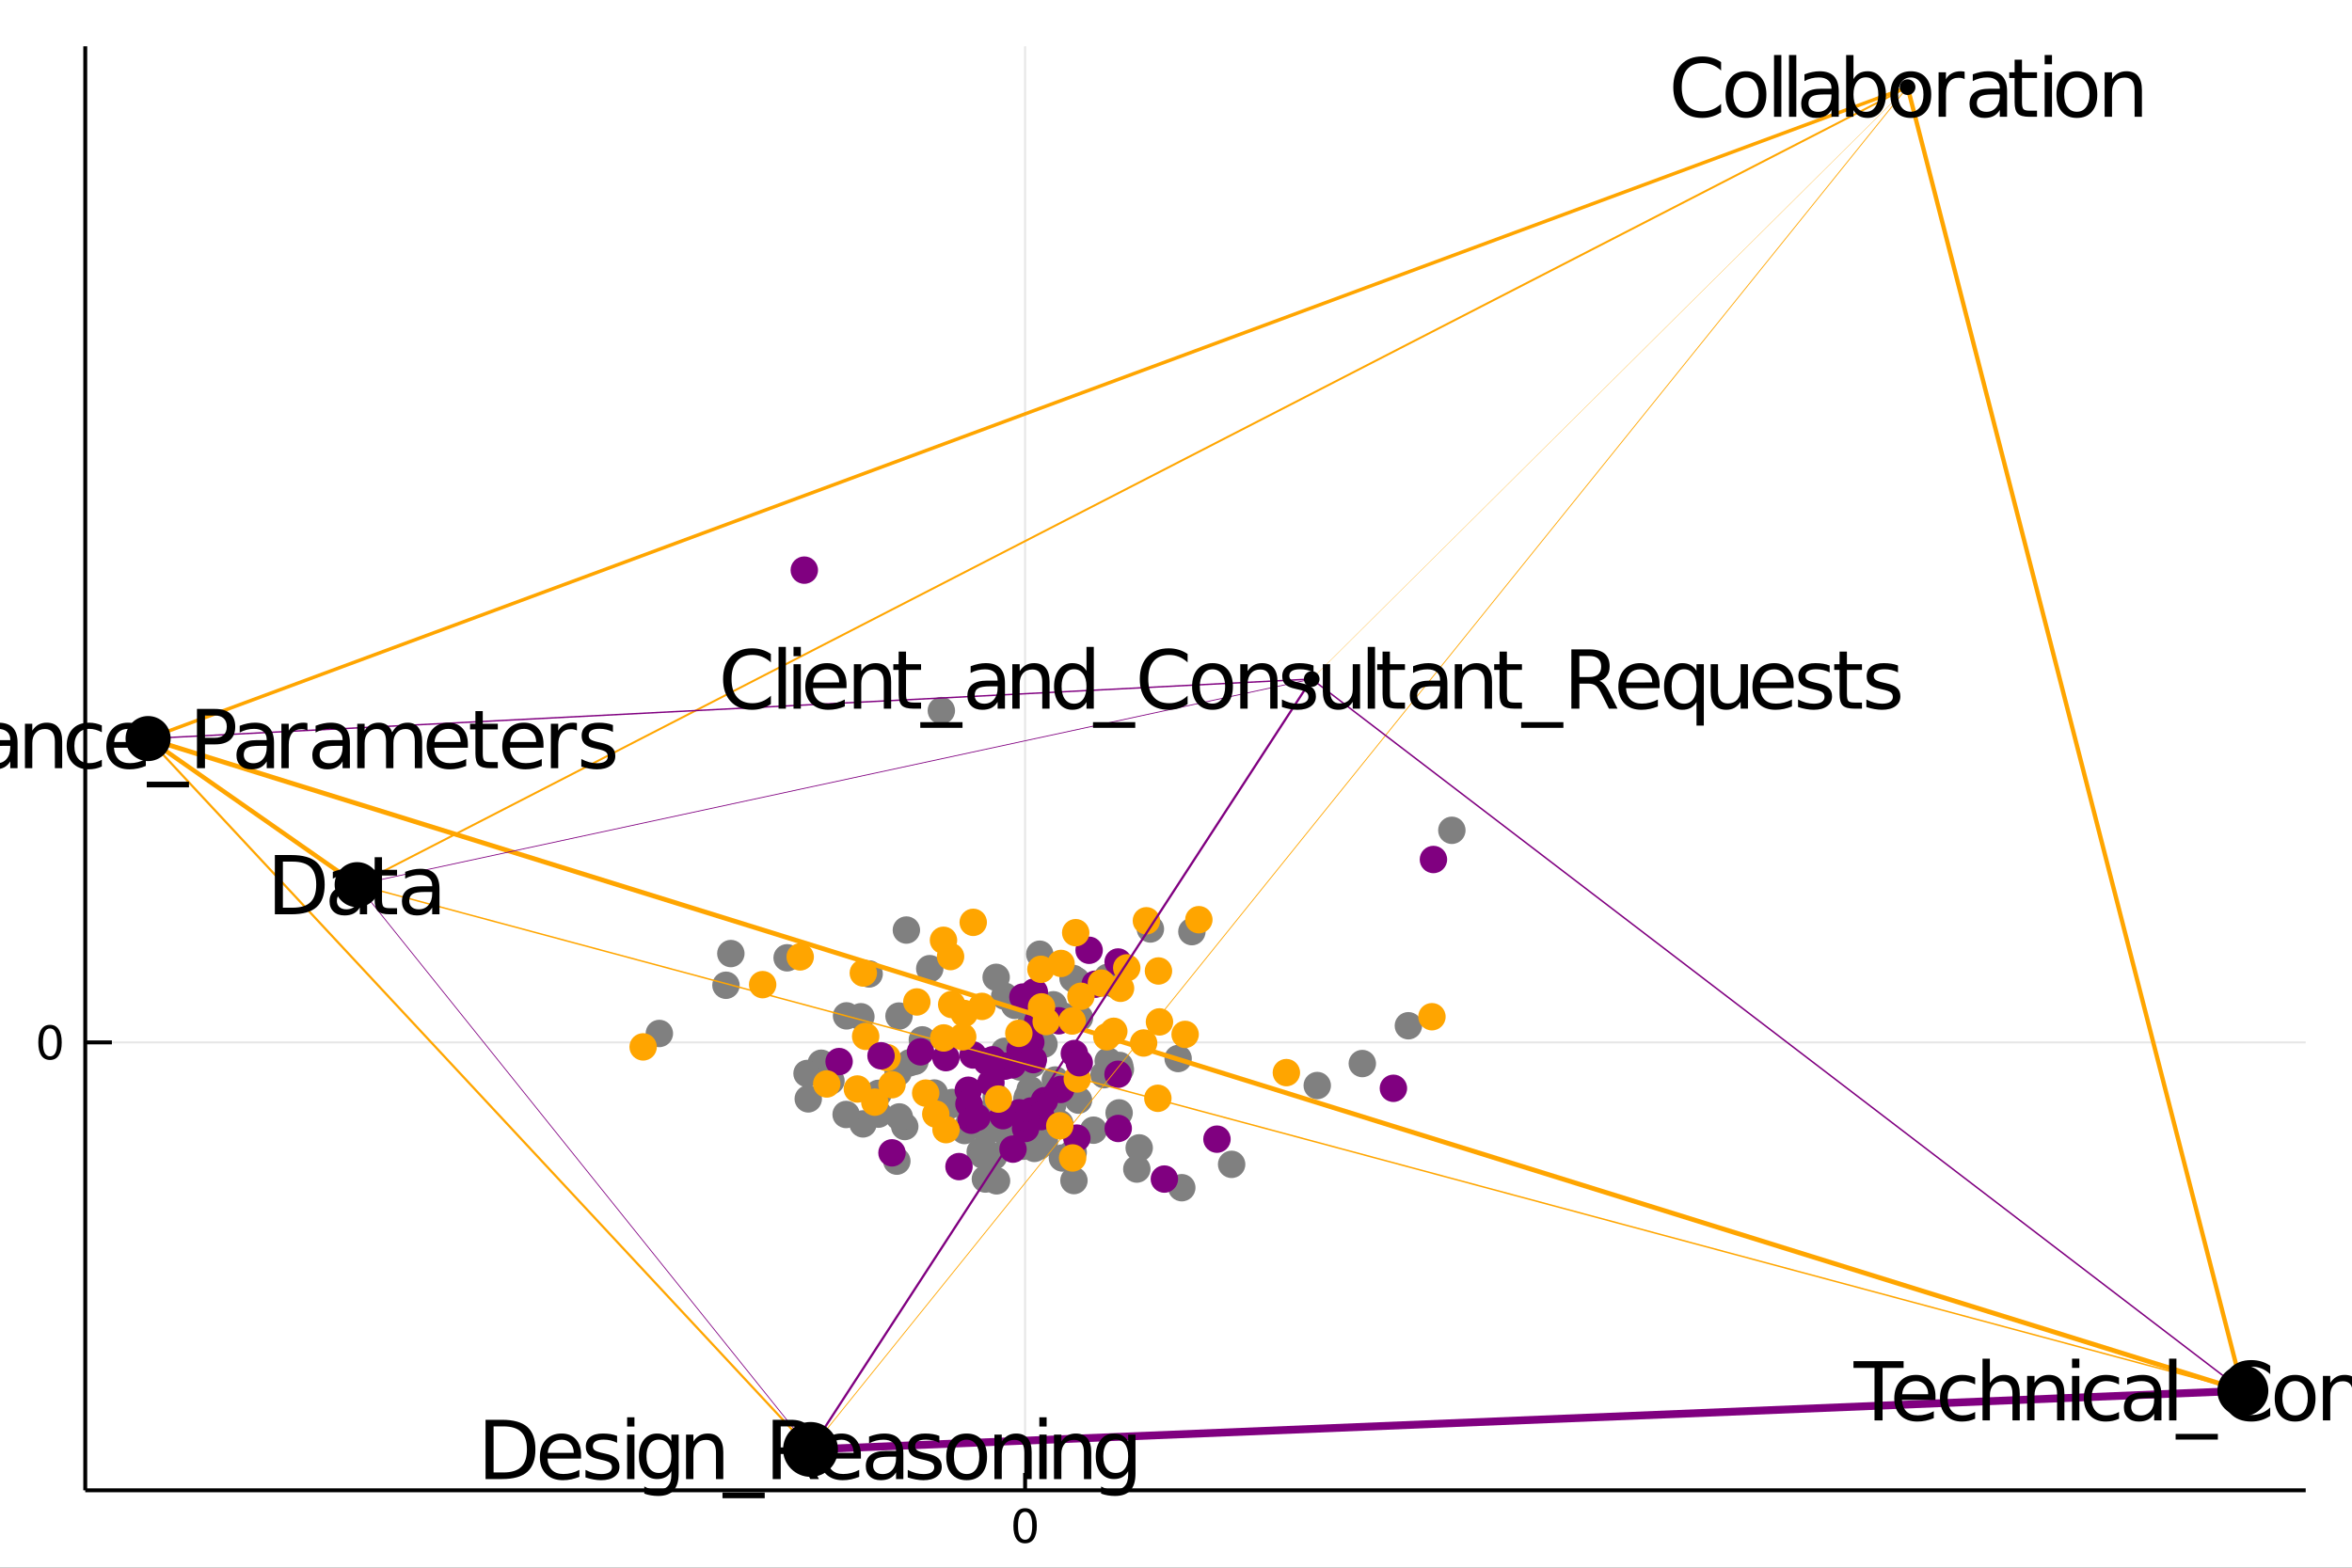 <?xml version="1.0" encoding="utf-8"?>
<svg xmlns="http://www.w3.org/2000/svg" xmlns:xlink="http://www.w3.org/1999/xlink" width="600" height="400" viewBox="0 0 2400 1600">
<rect x="0" y="0" width="2400" height="1600" fill="#333333" stroke="none"/>
<defs>
  <clipPath id="clip730">
    <rect x="0" y="0" width="2400" height="1600"/>
  </clipPath>
</defs>
<path clip-path="url(#clip730)" d="
M0 1600 L2400 1600 L2400 0 L0 0  Z
  " fill="#ffffff" fill-rule="evenodd" fill-opacity="1"/>
<defs>
  <clipPath id="clip731">
    <rect x="480" y="0" width="1681" height="1600"/>
  </clipPath>
</defs>
<path clip-path="url(#clip730)" d="
M86.992 1521.01 L2352.76 1521.01 L2352.76 47.244 L86.992 47.244  Z
  " fill="#ffffff" fill-rule="evenodd" fill-opacity="1"/>
<defs>
  <clipPath id="clip732">
    <rect x="86" y="47" width="2267" height="1475"/>
  </clipPath>
</defs>
<polyline clip-path="url(#clip732)" style="stroke:#000000; stroke-width:2; stroke-opacity:0.1; fill:none" points="
  1046.03,1521.01 1046.03,47.244 
  "/>
<polyline clip-path="url(#clip732)" style="stroke:#000000; stroke-width:2; stroke-opacity:0.1; fill:none" points="
  86.992,1063.87 2352.76,1063.87 
  "/>
<polyline clip-path="url(#clip730)" style="stroke:#000000; stroke-width:4; stroke-opacity:1; fill:none" points="
  86.992,1521.01 2352.76,1521.01 
  "/>
<polyline clip-path="url(#clip730)" style="stroke:#000000; stroke-width:4; stroke-opacity:1; fill:none" points="
  86.992,1521.01 86.992,47.244 
  "/>
<polyline clip-path="url(#clip730)" style="stroke:#000000; stroke-width:4; stroke-opacity:1; fill:none" points="
  1046.03,1521.01 1046.03,1503.32 
  "/>
<polyline clip-path="url(#clip730)" style="stroke:#000000; stroke-width:4; stroke-opacity:1; fill:none" points="
  86.992,1063.87 114.181,1063.87 
  "/>
<path clip-path="url(#clip730)" d="M 0 0 M1046.03 1543 Q1042.42 1543 1040.59 1546.56 Q1038.79 1550.11 1038.79 1557.23 Q1038.79 1564.34 1040.59 1567.91 Q1042.42 1571.45 1046.03 1571.45 Q1049.67 1571.45 1051.47 1567.91 Q1053.3 1564.34 1053.3 1557.23 Q1053.3 1550.11 1051.47 1546.56 Q1049.67 1543 1046.03 1543 M1046.03 1539.29 Q1051.84 1539.29 1054.9 1543.9 Q1057.98 1548.48 1057.98 1557.23 Q1057.98 1565.96 1054.9 1570.57 Q1051.84 1575.15 1046.03 1575.15 Q1040.22 1575.15 1037.14 1570.57 Q1034.09 1565.96 1034.09 1557.23 Q1034.09 1548.48 1037.14 1543.9 Q1040.22 1539.29 1046.03 1539.29 Z" fill="#000000" fill-rule="evenodd" fill-opacity="1" /><path clip-path="url(#clip730)" d="M 0 0 M51.048 1049.66 Q47.437 1049.66 45.608 1053.23 Q43.802 1056.77 43.802 1063.9 Q43.802 1071.01 45.608 1074.57 Q47.437 1078.11 51.048 1078.11 Q54.682 1078.11 56.487 1074.57 Q58.316 1071.01 58.316 1063.9 Q58.316 1056.77 56.487 1053.23 Q54.682 1049.66 51.048 1049.66 M51.048 1045.96 Q56.858 1045.96 59.913 1050.57 Q62.992 1055.15 62.992 1063.9 Q62.992 1072.63 59.913 1077.23 Q56.858 1081.82 51.048 1081.82 Q45.238 1081.82 42.159 1077.23 Q39.103 1072.63 39.103 1063.9 Q39.103 1055.15 42.159 1050.57 Q45.238 1045.96 51.048 1045.96 Z" fill="#000000" fill-rule="evenodd" fill-opacity="1" /><circle clip-path="url(#clip732)" cx="1081.39" cy="1146.62" r="14" fill="#808080" fill-rule="evenodd" fill-opacity="1" stroke="none"/>
<circle clip-path="url(#clip732)" cx="1076.82" cy="1102.24" r="14" fill="#808080" fill-rule="evenodd" fill-opacity="1" stroke="none"/>
<circle clip-path="url(#clip732)" cx="1051.57" cy="1045.78" r="14" fill="#808080" fill-rule="evenodd" fill-opacity="1" stroke="none"/>
<circle clip-path="url(#clip732)" cx="1040.69" cy="1088.96" r="14" fill="#808080" fill-rule="evenodd" fill-opacity="1" stroke="none"/>
<circle clip-path="url(#clip732)" cx="1098.42" cy="1000.91" r="14" fill="#808080" fill-rule="evenodd" fill-opacity="1" stroke="none"/>
<circle clip-path="url(#clip732)" cx="1481.47" cy="847.407" r="14" fill="#808080" fill-rule="evenodd" fill-opacity="1" stroke="none"/>
<circle clip-path="url(#clip732)" cx="1094.91" cy="998.553" r="14" fill="#808080" fill-rule="evenodd" fill-opacity="1" stroke="none"/>
<circle clip-path="url(#clip732)" cx="1035.37" cy="1026.05" r="14" fill="#808080" fill-rule="evenodd" fill-opacity="1" stroke="none"/>
<circle clip-path="url(#clip732)" cx="1053.25" cy="1034.83" r="14" fill="#808080" fill-rule="evenodd" fill-opacity="1" stroke="none"/>
<circle clip-path="url(#clip732)" cx="960.539" cy="725.251" r="14" fill="#808080" fill-rule="evenodd" fill-opacity="1" stroke="none"/>
<circle clip-path="url(#clip732)" cx="1047.78" cy="1122.41" r="14" fill="#808080" fill-rule="evenodd" fill-opacity="1" stroke="none"/>
<circle clip-path="url(#clip732)" cx="1084.23" cy="1036.68" r="14" fill="#808080" fill-rule="evenodd" fill-opacity="1" stroke="none"/>
<circle clip-path="url(#clip732)" cx="1065.28" cy="1065.71" r="14" fill="#808080" fill-rule="evenodd" fill-opacity="1" stroke="none"/>
<circle clip-path="url(#clip732)" cx="1051.97" cy="1163.88" r="14" fill="#808080" fill-rule="evenodd" fill-opacity="1" stroke="none"/>
<circle clip-path="url(#clip732)" cx="1141.94" cy="1135.81" r="14" fill="#808080" fill-rule="evenodd" fill-opacity="1" stroke="none"/>
<circle clip-path="url(#clip732)" cx="1057.58" cy="1147.9" r="14" fill="#808080" fill-rule="evenodd" fill-opacity="1" stroke="none"/>
<circle clip-path="url(#clip732)" cx="1084.07" cy="1181.85" r="14" fill="#808080" fill-rule="evenodd" fill-opacity="1" stroke="none"/>
<circle clip-path="url(#clip732)" cx="1016.49" cy="1119.77" r="14" fill="#808080" fill-rule="evenodd" fill-opacity="1" stroke="none"/>
<circle clip-path="url(#clip732)" cx="1390.1" cy="1085.46" r="14" fill="#808080" fill-rule="evenodd" fill-opacity="1" stroke="none"/>
<circle clip-path="url(#clip732)" cx="971.574" cy="1125.18" r="14" fill="#808080" fill-rule="evenodd" fill-opacity="1" stroke="none"/>
<circle clip-path="url(#clip732)" cx="1043.89" cy="1169.86" r="14" fill="#808080" fill-rule="evenodd" fill-opacity="1" stroke="none"/>
<circle clip-path="url(#clip732)" cx="989.579" cy="1143.94" r="14" fill="#808080" fill-rule="evenodd" fill-opacity="1" stroke="none"/>
<circle clip-path="url(#clip732)" cx="1025" cy="1072.96" r="14" fill="#808080" fill-rule="evenodd" fill-opacity="1" stroke="none"/>
<circle clip-path="url(#clip732)" cx="1029.76" cy="1162.64" r="14" fill="#808080" fill-rule="evenodd" fill-opacity="1" stroke="none"/>
<circle clip-path="url(#clip732)" cx="1126.56" cy="1096.84" r="14" fill="#808080" fill-rule="evenodd" fill-opacity="1" stroke="none"/>
<circle clip-path="url(#clip732)" cx="1042.13" cy="1080.18" r="14" fill="#808080" fill-rule="evenodd" fill-opacity="1" stroke="none"/>
<circle clip-path="url(#clip732)" cx="1344.12" cy="1107.91" r="14" fill="#808080" fill-rule="evenodd" fill-opacity="1" stroke="none"/>
<circle clip-path="url(#clip732)" cx="1162.42" cy="1171.54" r="14" fill="#808080" fill-rule="evenodd" fill-opacity="1" stroke="none"/>
<circle clip-path="url(#clip732)" cx="1045.97" cy="1074.49" r="14" fill="#808080" fill-rule="evenodd" fill-opacity="1" stroke="none"/>
<circle clip-path="url(#clip732)" cx="1095.85" cy="1204.9" r="14" fill="#808080" fill-rule="evenodd" fill-opacity="1" stroke="none"/>
<circle clip-path="url(#clip732)" cx="1074.16" cy="1127.86" r="14" fill="#808080" fill-rule="evenodd" fill-opacity="1" stroke="none"/>
<circle clip-path="url(#clip732)" cx="1095.07" cy="1176.19" r="14" fill="#808080" fill-rule="evenodd" fill-opacity="1" stroke="none"/>
<circle clip-path="url(#clip732)" cx="1025.18" cy="1016.71" r="14" fill="#808080" fill-rule="evenodd" fill-opacity="1" stroke="none"/>
<circle clip-path="url(#clip732)" cx="1048.05" cy="1070.66" r="14" fill="#808080" fill-rule="evenodd" fill-opacity="1" stroke="none"/>
<circle clip-path="url(#clip732)" cx="923.209" cy="1149.72" r="14" fill="#808080" fill-rule="evenodd" fill-opacity="1" stroke="none"/>
<circle clip-path="url(#clip732)" cx="878.436" cy="1037.69" r="14" fill="#808080" fill-rule="evenodd" fill-opacity="1" stroke="none"/>
<circle clip-path="url(#clip732)" cx="863.814" cy="1036.79" r="14" fill="#808080" fill-rule="evenodd" fill-opacity="1" stroke="none"/>
<circle clip-path="url(#clip732)" cx="837.996" cy="1085.13" r="14" fill="#808080" fill-rule="evenodd" fill-opacity="1" stroke="none"/>
<circle clip-path="url(#clip732)" cx="917.344" cy="1036.98" r="14" fill="#808080" fill-rule="evenodd" fill-opacity="1" stroke="none"/>
<circle clip-path="url(#clip732)" cx="847.895" cy="1103.18" r="14" fill="#808080" fill-rule="evenodd" fill-opacity="1" stroke="none"/>
<circle clip-path="url(#clip732)" cx="1202.16" cy="1080.33" r="14" fill="#808080" fill-rule="evenodd" fill-opacity="1" stroke="none"/>
<circle clip-path="url(#clip732)" cx="1101.53" cy="1038.7" r="14" fill="#808080" fill-rule="evenodd" fill-opacity="1" stroke="none"/>
<circle clip-path="url(#clip732)" cx="1130.26" cy="997.455" r="14" fill="#808080" fill-rule="evenodd" fill-opacity="1" stroke="none"/>
<circle clip-path="url(#clip732)" cx="1216.2" cy="950.829" r="14" fill="#808080" fill-rule="evenodd" fill-opacity="1" stroke="none"/>
<circle clip-path="url(#clip732)" cx="1437.12" cy="1046.88" r="14" fill="#808080" fill-rule="evenodd" fill-opacity="1" stroke="none"/>
<circle clip-path="url(#clip732)" cx="1055.01" cy="1043.47" r="14" fill="#808080" fill-rule="evenodd" fill-opacity="1" stroke="none"/>
<circle clip-path="url(#clip732)" cx="1143.22" cy="1091.44" r="14" fill="#808080" fill-rule="evenodd" fill-opacity="1" stroke="none"/>
<circle clip-path="url(#clip732)" cx="1016.47" cy="997.462" r="14" fill="#808080" fill-rule="evenodd" fill-opacity="1" stroke="none"/>
<circle clip-path="url(#clip732)" cx="1130.78" cy="1082.92" r="14" fill="#808080" fill-rule="evenodd" fill-opacity="1" stroke="none"/>
<circle clip-path="url(#clip732)" cx="1074.88" cy="1025.5" r="14" fill="#808080" fill-rule="evenodd" fill-opacity="1" stroke="none"/>
<circle clip-path="url(#clip732)" cx="1205.89" cy="1212.18" r="14" fill="#808080" fill-rule="evenodd" fill-opacity="1" stroke="none"/>
<circle clip-path="url(#clip732)" cx="1256.75" cy="1188.34" r="14" fill="#808080" fill-rule="evenodd" fill-opacity="1" stroke="none"/>
<circle clip-path="url(#clip732)" cx="968.567" cy="1128.31" r="14" fill="#808080" fill-rule="evenodd" fill-opacity="1" stroke="none"/>
<circle clip-path="url(#clip732)" cx="1160.02" cy="1193.15" r="14" fill="#808080" fill-rule="evenodd" fill-opacity="1" stroke="none"/>
<circle clip-path="url(#clip732)" cx="896.295" cy="1115.87" r="14" fill="#808080" fill-rule="evenodd" fill-opacity="1" stroke="none"/>
<circle clip-path="url(#clip732)" cx="1065.76" cy="1165.2" r="14" fill="#808080" fill-rule="evenodd" fill-opacity="1" stroke="none"/>
<circle clip-path="url(#clip732)" cx="1055.47" cy="1172.06" r="14" fill="#808080" fill-rule="evenodd" fill-opacity="1" stroke="none"/>
<circle clip-path="url(#clip732)" cx="996.739" cy="1136.07" r="14" fill="#808080" fill-rule="evenodd" fill-opacity="1" stroke="none"/>
<circle clip-path="url(#clip732)" cx="1051.16" cy="1112.1" r="14" fill="#808080" fill-rule="evenodd" fill-opacity="1" stroke="none"/>
<circle clip-path="url(#clip732)" cx="1100.53" cy="1122.81" r="14" fill="#808080" fill-rule="evenodd" fill-opacity="1" stroke="none"/>
<circle clip-path="url(#clip732)" cx="1016.87" cy="1205.16" r="14" fill="#808080" fill-rule="evenodd" fill-opacity="1" stroke="none"/>
<circle clip-path="url(#clip732)" cx="984.181" cy="1153.82" r="14" fill="#808080" fill-rule="evenodd" fill-opacity="1" stroke="none"/>
<circle clip-path="url(#clip732)" cx="1115.83" cy="1153.47" r="14" fill="#808080" fill-rule="evenodd" fill-opacity="1" stroke="none"/>
<circle clip-path="url(#clip732)" cx="1060.06" cy="1169.83" r="14" fill="#808080" fill-rule="evenodd" fill-opacity="1" stroke="none"/>
<circle clip-path="url(#clip732)" cx="915.152" cy="1185.08" r="14" fill="#808080" fill-rule="evenodd" fill-opacity="1" stroke="none"/>
<circle clip-path="url(#clip732)" cx="1005.49" cy="1203.32" r="14" fill="#808080" fill-rule="evenodd" fill-opacity="1" stroke="none"/>
<circle clip-path="url(#clip732)" cx="1000.22" cy="1175.39" r="14" fill="#808080" fill-rule="evenodd" fill-opacity="1" stroke="none"/>
<circle clip-path="url(#clip732)" cx="1002.89" cy="1178.93" r="14" fill="#808080" fill-rule="evenodd" fill-opacity="1" stroke="none"/>
<circle clip-path="url(#clip732)" cx="916.461" cy="1094.69" r="14" fill="#808080" fill-rule="evenodd" fill-opacity="1" stroke="none"/>
<circle clip-path="url(#clip732)" cx="1048.41" cy="1119.47" r="14" fill="#808080" fill-rule="evenodd" fill-opacity="1" stroke="none"/>
<circle clip-path="url(#clip732)" cx="953.387" cy="1115.55" r="14" fill="#808080" fill-rule="evenodd" fill-opacity="1" stroke="none"/>
<circle clip-path="url(#clip732)" cx="823.489" cy="1095.59" r="14" fill="#808080" fill-rule="evenodd" fill-opacity="1" stroke="none"/>
<circle clip-path="url(#clip732)" cx="896.395" cy="1137.1" r="14" fill="#808080" fill-rule="evenodd" fill-opacity="1" stroke="none"/>
<circle clip-path="url(#clip732)" cx="917.639" cy="1139.93" r="14" fill="#808080" fill-rule="evenodd" fill-opacity="1" stroke="none"/>
<circle clip-path="url(#clip732)" cx="941.158" cy="1061.29" r="14" fill="#808080" fill-rule="evenodd" fill-opacity="1" stroke="none"/>
<circle clip-path="url(#clip732)" cx="1053.32" cy="1085.88" r="14" fill="#808080" fill-rule="evenodd" fill-opacity="1" stroke="none"/>
<circle clip-path="url(#clip732)" cx="948.708" cy="988.617" r="14" fill="#808080" fill-rule="evenodd" fill-opacity="1" stroke="none"/>
<circle clip-path="url(#clip732)" cx="1007.13" cy="1155.03" r="14" fill="#808080" fill-rule="evenodd" fill-opacity="1" stroke="none"/>
<circle clip-path="url(#clip732)" cx="933.682" cy="1083.19" r="14" fill="#808080" fill-rule="evenodd" fill-opacity="1" stroke="none"/>
<circle clip-path="url(#clip732)" cx="824.739" cy="1121.51" r="14" fill="#808080" fill-rule="evenodd" fill-opacity="1" stroke="none"/>
<circle clip-path="url(#clip732)" cx="928.337" cy="1084.67" r="14" fill="#808080" fill-rule="evenodd" fill-opacity="1" stroke="none"/>
<circle clip-path="url(#clip732)" cx="672.803" cy="1054.77" r="14" fill="#808080" fill-rule="evenodd" fill-opacity="1" stroke="none"/>
<circle clip-path="url(#clip732)" cx="880.644" cy="1147.06" r="14" fill="#808080" fill-rule="evenodd" fill-opacity="1" stroke="none"/>
<circle clip-path="url(#clip732)" cx="1013.96" cy="1180.24" r="14" fill="#808080" fill-rule="evenodd" fill-opacity="1" stroke="none"/>
<circle clip-path="url(#clip732)" cx="863.378" cy="1137.45" r="14" fill="#808080" fill-rule="evenodd" fill-opacity="1" stroke="none"/>
<circle clip-path="url(#clip732)" cx="886.863" cy="993.998" r="14" fill="#808080" fill-rule="evenodd" fill-opacity="1" stroke="none"/>
<circle clip-path="url(#clip732)" cx="803.175" cy="977.542" r="14" fill="#808080" fill-rule="evenodd" fill-opacity="1" stroke="none"/>
<circle clip-path="url(#clip732)" cx="924.869" cy="949.219" r="14" fill="#808080" fill-rule="evenodd" fill-opacity="1" stroke="none"/>
<circle clip-path="url(#clip732)" cx="745.749" cy="973.206" r="14" fill="#808080" fill-rule="evenodd" fill-opacity="1" stroke="none"/>
<circle clip-path="url(#clip732)" cx="740.774" cy="1005.56" r="14" fill="#808080" fill-rule="evenodd" fill-opacity="1" stroke="none"/>
<circle clip-path="url(#clip732)" cx="1060.99" cy="973.864" r="14" fill="#808080" fill-rule="evenodd" fill-opacity="1" stroke="none"/>
<circle clip-path="url(#clip732)" cx="1142.39" cy="1087.41" r="14" fill="#808080" fill-rule="evenodd" fill-opacity="1" stroke="none"/>
<circle clip-path="url(#clip732)" cx="1173.85" cy="948.1" r="14" fill="#808080" fill-rule="evenodd" fill-opacity="1" stroke="none"/>
<circle clip-path="url(#clip732)" cx="1136.36" cy="1004.21" r="14" fill="#808080" fill-rule="evenodd" fill-opacity="1" stroke="none"/>
<circle clip-path="url(#clip732)" cx="1082.32" cy="1111.89" r="14" fill="#800080" fill-rule="evenodd" fill-opacity="1" stroke="none"/>
<circle clip-path="url(#clip732)" cx="1096.27" cy="1075.22" r="14" fill="#800080" fill-rule="evenodd" fill-opacity="1" stroke="none"/>
<circle clip-path="url(#clip732)" cx="1064.56" cy="1039.98" r="14" fill="#800080" fill-rule="evenodd" fill-opacity="1" stroke="none"/>
<circle clip-path="url(#clip732)" cx="1051.81" cy="1063.77" r="14" fill="#800080" fill-rule="evenodd" fill-opacity="1" stroke="none"/>
<circle clip-path="url(#clip732)" cx="1140.93" cy="981.806" r="14" fill="#800080" fill-rule="evenodd" fill-opacity="1" stroke="none"/>
<circle clip-path="url(#clip732)" cx="1462.68" cy="877.212" r="14" fill="#800080" fill-rule="evenodd" fill-opacity="1" stroke="none"/>
<circle clip-path="url(#clip732)" cx="1111.34" cy="969.855" r="14" fill="#800080" fill-rule="evenodd" fill-opacity="1" stroke="none"/>
<circle clip-path="url(#clip732)" cx="1043.75" cy="1017.59" r="14" fill="#800080" fill-rule="evenodd" fill-opacity="1" stroke="none"/>
<circle clip-path="url(#clip732)" cx="1055.42" cy="1012.4" r="14" fill="#800080" fill-rule="evenodd" fill-opacity="1" stroke="none"/>
<circle clip-path="url(#clip732)" cx="820.702" cy="581.881" r="14" fill="#800080" fill-rule="evenodd" fill-opacity="1" stroke="none"/>
<circle clip-path="url(#clip732)" cx="1033.27" cy="1086.76" r="14" fill="#800080" fill-rule="evenodd" fill-opacity="1" stroke="none"/>
<circle clip-path="url(#clip732)" cx="1117.55" cy="1004.47" r="14" fill="#800080" fill-rule="evenodd" fill-opacity="1" stroke="none"/>
<circle clip-path="url(#clip732)" cx="1080.39" cy="1041.81" r="14" fill="#800080" fill-rule="evenodd" fill-opacity="1" stroke="none"/>
<circle clip-path="url(#clip732)" cx="1062.29" cy="1139.62" r="14" fill="#800080" fill-rule="evenodd" fill-opacity="1" stroke="none"/>
<circle clip-path="url(#clip732)" cx="1140.84" cy="1096.41" r="14" fill="#800080" fill-rule="evenodd" fill-opacity="1" stroke="none"/>
<circle clip-path="url(#clip732)" cx="1052.11" cy="1133.86" r="14" fill="#800080" fill-rule="evenodd" fill-opacity="1" stroke="none"/>
<circle clip-path="url(#clip732)" cx="1098.81" cy="1161.55" r="14" fill="#800080" fill-rule="evenodd" fill-opacity="1" stroke="none"/>
<circle clip-path="url(#clip732)" cx="1040.78" cy="1071.42" r="14" fill="#800080" fill-rule="evenodd" fill-opacity="1" stroke="none"/>
<circle clip-path="url(#clip732)" cx="1421.83" cy="1110.72" r="14" fill="#800080" fill-rule="evenodd" fill-opacity="1" stroke="none"/>
<circle clip-path="url(#clip732)" cx="992.894" cy="1076.71" r="14" fill="#800080" fill-rule="evenodd" fill-opacity="1" stroke="none"/>
<circle clip-path="url(#clip732)" cx="1046.49" cy="1151.71" r="14" fill="#800080" fill-rule="evenodd" fill-opacity="1" stroke="none"/>
<circle clip-path="url(#clip732)" cx="1025.38" cy="1088.11" r="14" fill="#800080" fill-rule="evenodd" fill-opacity="1" stroke="none"/>
<circle clip-path="url(#clip732)" cx="1058.88" cy="1042.32" r="14" fill="#800080" fill-rule="evenodd" fill-opacity="1" stroke="none"/>
<circle clip-path="url(#clip732)" cx="988.033" cy="1112.69" r="14" fill="#800080" fill-rule="evenodd" fill-opacity="1" stroke="none"/>
<circle clip-path="url(#clip732)" cx="1136.5" cy="1052.54" r="14" fill="#ffa500" fill-rule="evenodd" fill-opacity="1" stroke="none"/>
<circle clip-path="url(#clip732)" cx="1067.51" cy="1042.62" r="14" fill="#ffa500" fill-rule="evenodd" fill-opacity="1" stroke="none"/>
<circle clip-path="url(#clip732)" cx="1312.62" cy="1094.71" r="14" fill="#ffa500" fill-rule="evenodd" fill-opacity="1" stroke="none"/>
<circle clip-path="url(#clip732)" cx="1181.47" cy="1120.92" r="14" fill="#ffa500" fill-rule="evenodd" fill-opacity="1" stroke="none"/>
<circle clip-path="url(#clip732)" cx="1062.77" cy="1027.62" r="14" fill="#ffa500" fill-rule="evenodd" fill-opacity="1" stroke="none"/>
<circle clip-path="url(#clip732)" cx="1094.49" cy="1181.8" r="14" fill="#ffa500" fill-rule="evenodd" fill-opacity="1" stroke="none"/>
<circle clip-path="url(#clip732)" cx="1099.24" cy="1101.15" r="14" fill="#ffa500" fill-rule="evenodd" fill-opacity="1" stroke="none"/>
<circle clip-path="url(#clip732)" cx="1081.38" cy="1148.99" r="14" fill="#ffa500" fill-rule="evenodd" fill-opacity="1" stroke="none"/>
<circle clip-path="url(#clip732)" cx="1062.15" cy="989.259" r="14" fill="#ffa500" fill-rule="evenodd" fill-opacity="1" stroke="none"/>
<circle clip-path="url(#clip732)" cx="1094.06" cy="1042.04" r="14" fill="#ffa500" fill-rule="evenodd" fill-opacity="1" stroke="none"/>
<circle clip-path="url(#clip732)" cx="954.86" cy="1137.02" r="14" fill="#ffa500" fill-rule="evenodd" fill-opacity="1" stroke="none"/>
<circle clip-path="url(#clip732)" cx="971.114" cy="1025.22" r="14" fill="#ffa500" fill-rule="evenodd" fill-opacity="1" stroke="none"/>
<circle clip-path="url(#clip732)" cx="935.539" cy="1022.59" r="14" fill="#ffa500" fill-rule="evenodd" fill-opacity="1" stroke="none"/>
<circle clip-path="url(#clip732)" cx="883.313" cy="1057.69" r="14" fill="#ffa500" fill-rule="evenodd" fill-opacity="1" stroke="none"/>
<circle clip-path="url(#clip732)" cx="1001.96" cy="1027.12" r="14" fill="#ffa500" fill-rule="evenodd" fill-opacity="1" stroke="none"/>
<circle clip-path="url(#clip732)" cx="905.237" cy="1079.42" r="14" fill="#ffa500" fill-rule="evenodd" fill-opacity="1" stroke="none"/>
<circle clip-path="url(#clip732)" cx="1209.3" cy="1055.72" r="14" fill="#ffa500" fill-rule="evenodd" fill-opacity="1" stroke="none"/>
<circle clip-path="url(#clip732)" cx="1143.38" cy="1008.65" r="14" fill="#ffa500" fill-rule="evenodd" fill-opacity="1" stroke="none"/>
<circle clip-path="url(#clip732)" cx="1182.09" cy="990.972" r="14" fill="#ffa500" fill-rule="evenodd" fill-opacity="1" stroke="none"/>
<circle clip-path="url(#clip732)" cx="1223.3" cy="938.643" r="14" fill="#ffa500" fill-rule="evenodd" fill-opacity="1" stroke="none"/>
<circle clip-path="url(#clip732)" cx="1461.15" cy="1037.67" r="14" fill="#ffa500" fill-rule="evenodd" fill-opacity="1" stroke="none"/>
<circle clip-path="url(#clip732)" cx="1102.99" cy="1016.8" r="14" fill="#ffa500" fill-rule="evenodd" fill-opacity="1" stroke="none"/>
<circle clip-path="url(#clip732)" cx="1166.94" cy="1064.49" r="14" fill="#ffa500" fill-rule="evenodd" fill-opacity="1" stroke="none"/>
<circle clip-path="url(#clip732)" cx="1082.7" cy="983.286" r="14" fill="#ffa500" fill-rule="evenodd" fill-opacity="1" stroke="none"/>
<circle clip-path="url(#clip732)" cx="1129.4" cy="1058.13" r="14" fill="#ffa500" fill-rule="evenodd" fill-opacity="1" stroke="none"/>
<circle clip-path="url(#clip732)" cx="1123.88" cy="1003.41" r="14" fill="#ffa500" fill-rule="evenodd" fill-opacity="1" stroke="none"/>
<circle clip-path="url(#clip732)" cx="1188.13" cy="1203.36" r="14" fill="#800080" fill-rule="evenodd" fill-opacity="1" stroke="none"/>
<circle clip-path="url(#clip732)" cx="1241.79" cy="1162.64" r="14" fill="#800080" fill-rule="evenodd" fill-opacity="1" stroke="none"/>
<circle clip-path="url(#clip732)" cx="1012.9" cy="1081.62" r="14" fill="#800080" fill-rule="evenodd" fill-opacity="1" stroke="none"/>
<circle clip-path="url(#clip732)" cx="1141.03" cy="1151.71" r="14" fill="#800080" fill-rule="evenodd" fill-opacity="1" stroke="none"/>
<circle clip-path="url(#clip732)" cx="898.994" cy="1077.53" r="14" fill="#800080" fill-rule="evenodd" fill-opacity="1" stroke="none"/>
<circle clip-path="url(#clip732)" cx="1045.95" cy="1140.04" r="14" fill="#800080" fill-rule="evenodd" fill-opacity="1" stroke="none"/>
<circle clip-path="url(#clip732)" cx="1040.01" cy="1135.71" r="14" fill="#800080" fill-rule="evenodd" fill-opacity="1" stroke="none"/>
<circle clip-path="url(#clip732)" cx="1011.15" cy="1104.97" r="14" fill="#800080" fill-rule="evenodd" fill-opacity="1" stroke="none"/>
<circle clip-path="url(#clip732)" cx="1007.08" cy="1083.48" r="14" fill="#800080" fill-rule="evenodd" fill-opacity="1" stroke="none"/>
<circle clip-path="url(#clip732)" cx="1101.27" cy="1084.62" r="14" fill="#800080" fill-rule="evenodd" fill-opacity="1" stroke="none"/>
<circle clip-path="url(#clip732)" cx="1033.65" cy="1172.8" r="14" fill="#800080" fill-rule="evenodd" fill-opacity="1" stroke="none"/>
<circle clip-path="url(#clip732)" cx="988.701" cy="1126.76" r="14" fill="#800080" fill-rule="evenodd" fill-opacity="1" stroke="none"/>
<circle clip-path="url(#clip732)" cx="1065.71" cy="1123.31" r="14" fill="#800080" fill-rule="evenodd" fill-opacity="1" stroke="none"/>
<circle clip-path="url(#clip732)" cx="1023.39" cy="1138.68" r="14" fill="#800080" fill-rule="evenodd" fill-opacity="1" stroke="none"/>
<circle clip-path="url(#clip732)" cx="910.175" cy="1176.59" r="14" fill="#800080" fill-rule="evenodd" fill-opacity="1" stroke="none"/>
<circle clip-path="url(#clip732)" cx="978.546" cy="1190.63" r="14" fill="#800080" fill-rule="evenodd" fill-opacity="1" stroke="none"/>
<circle clip-path="url(#clip732)" cx="991.022" cy="1143.3" r="14" fill="#800080" fill-rule="evenodd" fill-opacity="1" stroke="none"/>
<circle clip-path="url(#clip732)" cx="996.874" cy="1140.4" r="14" fill="#800080" fill-rule="evenodd" fill-opacity="1" stroke="none"/>
<circle clip-path="url(#clip732)" cx="939.308" cy="1073.49" r="14" fill="#800080" fill-rule="evenodd" fill-opacity="1" stroke="none"/>
<circle clip-path="url(#clip732)" cx="1054.45" cy="1081.46" r="14" fill="#800080" fill-rule="evenodd" fill-opacity="1" stroke="none"/>
<circle clip-path="url(#clip732)" cx="965.19" cy="1079.44" r="14" fill="#800080" fill-rule="evenodd" fill-opacity="1" stroke="none"/>
<circle clip-path="url(#clip732)" cx="856.21" cy="1083.44" r="14" fill="#800080" fill-rule="evenodd" fill-opacity="1" stroke="none"/>
<circle clip-path="url(#clip732)" cx="910.2" cy="1107.07" r="14" fill="#ffa500" fill-rule="evenodd" fill-opacity="1" stroke="none"/>
<circle clip-path="url(#clip732)" cx="944.57" cy="1115.63" r="14" fill="#ffa500" fill-rule="evenodd" fill-opacity="1" stroke="none"/>
<circle clip-path="url(#clip732)" cx="983.89" cy="1034.36" r="14" fill="#ffa500" fill-rule="evenodd" fill-opacity="1" stroke="none"/>
<circle clip-path="url(#clip732)" cx="1039.62" cy="1054.64" r="14" fill="#ffa500" fill-rule="evenodd" fill-opacity="1" stroke="none"/>
<circle clip-path="url(#clip732)" cx="962.727" cy="959.666" r="14" fill="#ffa500" fill-rule="evenodd" fill-opacity="1" stroke="none"/>
<circle clip-path="url(#clip732)" cx="1018.79" cy="1121.73" r="14" fill="#ffa500" fill-rule="evenodd" fill-opacity="1" stroke="none"/>
<circle clip-path="url(#clip732)" cx="982.347" cy="1058.17" r="14" fill="#ffa500" fill-rule="evenodd" fill-opacity="1" stroke="none"/>
<circle clip-path="url(#clip732)" cx="843.581" cy="1106.29" r="14" fill="#ffa500" fill-rule="evenodd" fill-opacity="1" stroke="none"/>
<circle clip-path="url(#clip732)" cx="962.969" cy="1059.32" r="14" fill="#ffa500" fill-rule="evenodd" fill-opacity="1" stroke="none"/>
<circle clip-path="url(#clip732)" cx="656.259" cy="1068.46" r="14" fill="#ffa500" fill-rule="evenodd" fill-opacity="1" stroke="none"/>
<circle clip-path="url(#clip732)" cx="892.668" cy="1124.86" r="14" fill="#ffa500" fill-rule="evenodd" fill-opacity="1" stroke="none"/>
<circle clip-path="url(#clip732)" cx="965.313" cy="1152.91" r="14" fill="#ffa500" fill-rule="evenodd" fill-opacity="1" stroke="none"/>
<circle clip-path="url(#clip732)" cx="874.857" cy="1111.43" r="14" fill="#ffa500" fill-rule="evenodd" fill-opacity="1" stroke="none"/>
<circle clip-path="url(#clip732)" cx="969.947" cy="976.267" r="14" fill="#ffa500" fill-rule="evenodd" fill-opacity="1" stroke="none"/>
<circle clip-path="url(#clip732)" cx="880.922" cy="993.063" r="14" fill="#ffa500" fill-rule="evenodd" fill-opacity="1" stroke="none"/>
<circle clip-path="url(#clip732)" cx="993.073" cy="941.354" r="14" fill="#ffa500" fill-rule="evenodd" fill-opacity="1" stroke="none"/>
<circle clip-path="url(#clip732)" cx="816.511" cy="976.591" r="14" fill="#ffa500" fill-rule="evenodd" fill-opacity="1" stroke="none"/>
<circle clip-path="url(#clip732)" cx="778.202" cy="1004.93" r="14" fill="#ffa500" fill-rule="evenodd" fill-opacity="1" stroke="none"/>
<circle clip-path="url(#clip732)" cx="1097.65" cy="951.905" r="14" fill="#ffa500" fill-rule="evenodd" fill-opacity="1" stroke="none"/>
<circle clip-path="url(#clip732)" cx="1183.11" cy="1042.95" r="14" fill="#ffa500" fill-rule="evenodd" fill-opacity="1" stroke="none"/>
<circle clip-path="url(#clip732)" cx="1169.78" cy="939.752" r="14" fill="#ffa500" fill-rule="evenodd" fill-opacity="1" stroke="none"/>
<circle clip-path="url(#clip732)" cx="1149.73" cy="987.82" r="14" fill="#ffa500" fill-rule="evenodd" fill-opacity="1" stroke="none"/>
<polyline clip-path="url(#clip732)" style="stroke:#ffa500; stroke-width:4.888; stroke-opacity:1; fill:none" points="
  151.118,753.791 2288.63,1419.45 
  "/>
<polyline clip-path="url(#clip732)" style="stroke:#800080; stroke-width:0.832; stroke-opacity:1; fill:none" points="
  364.465,902.897 1338.49,693.027 
  "/>
<polyline clip-path="url(#clip732)" style="stroke:#ffa500; stroke-width:0.299; stroke-opacity:1; fill:none" points="
  1338.49,693.027 1946.52,88.954 
  "/>
<polyline clip-path="url(#clip732)" style="stroke:#ffa500; stroke-width:0.843; stroke-opacity:1; fill:none" points="
  827.062,1479.3 1946.52,88.954 
  "/>
<polyline clip-path="url(#clip732)" style="stroke:#ffa500; stroke-width:4.544; stroke-opacity:1; fill:none" points="
  151.118,753.791 364.465,902.897 
  "/>
<polyline clip-path="url(#clip732)" style="stroke:#ffa500; stroke-width:2.01; stroke-opacity:1; fill:none" points="
  364.465,902.897 1946.52,88.954 
  "/>
<polyline clip-path="url(#clip732)" style="stroke:#800080; stroke-width:0.82; stroke-opacity:1; fill:none" points="
  364.465,902.897 827.062,1479.3 
  "/>
<polyline clip-path="url(#clip732)" style="stroke:#800080; stroke-width:2.294; stroke-opacity:1; fill:none" points="
  827.062,1479.3 1338.49,693.027 
  "/>
<polyline clip-path="url(#clip732)" style="stroke:#ffa500; stroke-width:4.415; stroke-opacity:1; fill:none" points="
  1946.52,88.954 2288.63,1419.45 
  "/>
<polyline clip-path="url(#clip732)" style="stroke:#800080; stroke-width:1.442; stroke-opacity:1; fill:none" points="
  151.118,753.791 1338.49,693.027 
  "/>
<polyline clip-path="url(#clip732)" style="stroke:#ffa500; stroke-width:2.264; stroke-opacity:1; fill:none" points="
  151.118,753.791 827.062,1479.3 
  "/>
<polyline clip-path="url(#clip732)" style="stroke:#ffa500; stroke-width:1.5; stroke-opacity:1; fill:none" points="
  364.465,902.897 2288.63,1419.45 
  "/>
<polyline clip-path="url(#clip732)" style="stroke:#800080; stroke-width:1.532; stroke-opacity:1; fill:none" points="
  1338.49,693.027 2288.63,1419.45 
  "/>
<polyline clip-path="url(#clip732)" style="stroke:#ffa500; stroke-width:3.571; stroke-opacity:1; fill:none" points="
  151.118,753.791 1946.52,88.954 
  "/>
<polyline clip-path="url(#clip732)" style="stroke:#800080; stroke-width:8; stroke-opacity:1; fill:none" points="
  827.062,1479.3 2288.63,1419.45 
  "/>
<circle clip-path="url(#clip732)" cx="364.465" cy="902.897" r="23" fill="#000000" fill-rule="evenodd" fill-opacity="1" stroke="none"/>
<circle clip-path="url(#clip732)" cx="2288.63" cy="1419.45" r="26" fill="#000000" fill-rule="evenodd" fill-opacity="1" stroke="none"/>
<circle clip-path="url(#clip732)" cx="151.118" cy="753.791" r="23" fill="#000000" fill-rule="evenodd" fill-opacity="1" stroke="none"/>
<circle clip-path="url(#clip732)" cx="1338.49" cy="693.027" r="8" fill="#000000" fill-rule="evenodd" fill-opacity="1" stroke="none"/>
<circle clip-path="url(#clip732)" cx="827.062" cy="1479.3" r="28" fill="#000000" fill-rule="evenodd" fill-opacity="1" stroke="none"/>
<circle clip-path="url(#clip732)" cx="1946.52" cy="88.954" r="8" fill="#000000" fill-rule="evenodd" fill-opacity="1" stroke="none"/>
<path clip-path="url(#clip730)" d="M 0 0 M288.652 879.382 L288.652 926.413 L298.537 926.413 Q311.054 926.413 316.847 920.742 Q322.68 915.07 322.68 902.837 Q322.68 890.684 316.847 885.053 Q311.054 879.382 298.537 879.382 L288.652 879.382 M280.469 872.657 L297.281 872.657 Q314.862 872.657 323.085 879.99 Q331.308 887.281 331.308 902.837 Q331.308 918.473 323.045 925.805 Q314.781 933.137 297.281 933.137 L280.469 933.137 L280.469 872.657 Z" fill="#000000" fill-rule="evenodd" fill-opacity="1" /><path clip-path="url(#clip730)" d="M 0 0 M359.746 910.331 Q350.712 910.331 347.228 912.397 Q343.745 914.463 343.745 919.445 Q343.745 923.415 346.337 925.765 Q348.97 928.074 353.467 928.074 Q359.665 928.074 363.392 923.699 Q367.159 919.283 367.159 911.992 L367.159 910.331 L359.746 910.331 M374.613 907.252 L374.613 933.137 L367.159 933.137 L367.159 926.251 Q364.607 930.383 360.799 932.368 Q356.991 934.312 351.482 934.312 Q344.514 934.312 340.382 930.423 Q336.291 926.494 336.291 919.931 Q336.291 912.275 341.395 908.386 Q346.54 904.497 356.708 904.497 L367.159 904.497 L367.159 903.768 Q367.159 898.624 363.756 895.829 Q360.394 892.993 354.277 892.993 Q350.388 892.993 346.702 893.925 Q343.015 894.856 339.613 896.72 L339.613 889.833 Q343.704 888.253 347.552 887.484 Q351.401 886.673 355.047 886.673 Q364.89 886.673 369.751 891.778 Q374.613 896.882 374.613 907.252 Z" fill="#000000" fill-rule="evenodd" fill-opacity="1" /><path clip-path="url(#clip730)" d="M 0 0 M389.803 874.885 L389.803 887.767 L405.156 887.767 L405.156 893.56 L389.803 893.56 L389.803 918.19 Q389.803 923.739 391.302 925.319 Q392.842 926.899 397.5 926.899 L405.156 926.899 L405.156 933.137 L397.5 933.137 Q388.872 933.137 385.59 929.937 Q382.309 926.696 382.309 918.19 L382.309 893.56 L376.841 893.56 L376.841 887.767 L382.309 887.767 L382.309 874.885 L389.803 874.885 Z" fill="#000000" fill-rule="evenodd" fill-opacity="1" /><path clip-path="url(#clip730)" d="M 0 0 M433.594 910.331 Q424.56 910.331 421.076 912.397 Q417.593 914.463 417.593 919.445 Q417.593 923.415 420.185 925.765 Q422.818 928.074 427.315 928.074 Q433.513 928.074 437.239 923.699 Q441.007 919.283 441.007 911.992 L441.007 910.331 L433.594 910.331 M448.46 907.252 L448.46 933.137 L441.007 933.137 L441.007 926.251 Q438.455 930.383 434.647 932.368 Q430.839 934.312 425.33 934.312 Q418.362 934.312 414.23 930.423 Q410.139 926.494 410.139 919.931 Q410.139 912.275 415.243 908.386 Q420.388 904.497 430.556 904.497 L441.007 904.497 L441.007 903.768 Q441.007 898.624 437.604 895.829 Q434.242 892.993 428.125 892.993 Q424.236 892.993 420.55 893.925 Q416.863 894.856 413.461 896.72 L413.461 889.833 Q417.552 888.253 421.4 887.484 Q425.249 886.673 428.895 886.673 Q438.738 886.673 443.599 891.778 Q448.46 896.882 448.46 907.252 Z" fill="#000000" fill-rule="evenodd" fill-opacity="1" /><path clip-path="url(#clip730)" d="M 0 0 M1891.3 1389.21 L1942.46 1389.21 L1942.46 1396.1 L1920.99 1396.1 L1920.99 1449.69 L1912.77 1449.69 L1912.77 1396.1 L1891.3 1396.1 L1891.3 1389.21 Z" fill="#000000" fill-rule="evenodd" fill-opacity="1" /><path clip-path="url(#clip730)" d="M 0 0 M1974.99 1425.14 L1974.99 1428.79 L1940.72 1428.79 Q1941.2 1436.48 1945.34 1440.53 Q1949.51 1444.54 1956.92 1444.54 Q1961.22 1444.54 1965.23 1443.49 Q1969.28 1442.44 1973.25 1440.33 L1973.25 1447.38 Q1969.24 1449.08 1965.02 1449.97 Q1960.81 1450.86 1956.48 1450.86 Q1945.62 1450.86 1939.26 1444.54 Q1932.94 1438.23 1932.94 1427.45 Q1932.94 1416.31 1938.94 1409.79 Q1944.97 1403.23 1955.18 1403.23 Q1964.34 1403.23 1969.64 1409.14 Q1974.99 1415.01 1974.99 1425.14 M1967.54 1422.95 Q1967.45 1416.84 1964.09 1413.19 Q1960.77 1409.54 1955.26 1409.54 Q1949.02 1409.54 1945.26 1413.07 Q1941.53 1416.59 1940.96 1422.99 L1967.54 1422.95 Z" fill="#000000" fill-rule="evenodd" fill-opacity="1" /><path clip-path="url(#clip730)" d="M 0 0 M2015.46 1406.06 L2015.46 1413.03 Q2012.3 1411.29 2009.1 1410.44 Q2005.94 1409.54 2002.7 1409.54 Q1995.45 1409.54 1991.44 1414.16 Q1987.43 1418.74 1987.43 1427.04 Q1987.43 1435.35 1991.44 1439.97 Q1995.45 1444.54 2002.7 1444.54 Q2005.94 1444.54 2009.1 1443.69 Q2012.3 1442.8 2015.46 1441.06 L2015.46 1447.95 Q2012.34 1449.41 2008.98 1450.14 Q2005.65 1450.86 2001.89 1450.86 Q1991.64 1450.86 1985.6 1444.42 Q1979.57 1437.98 1979.57 1427.04 Q1979.57 1415.95 1985.64 1409.59 Q1991.76 1403.23 2002.37 1403.23 Q2005.82 1403.23 2009.1 1403.95 Q2012.38 1404.64 2015.46 1406.06 Z" fill="#000000" fill-rule="evenodd" fill-opacity="1" /><path clip-path="url(#clip730)" d="M 0 0 M2060.99 1422.31 L2060.99 1449.69 L2053.54 1449.69 L2053.54 1422.55 Q2053.54 1416.11 2051.02 1412.91 Q2048.51 1409.71 2043.49 1409.71 Q2037.45 1409.71 2033.97 1413.56 Q2030.49 1417.4 2030.49 1424.05 L2030.49 1449.69 L2022.99 1449.69 L2022.99 1386.66 L2030.49 1386.66 L2030.49 1411.37 Q2033.16 1407.28 2036.77 1405.25 Q2040.41 1403.23 2045.15 1403.23 Q2052.97 1403.23 2056.98 1408.09 Q2060.99 1412.91 2060.99 1422.31 Z" fill="#000000" fill-rule="evenodd" fill-opacity="1" /><path clip-path="url(#clip730)" d="M 0 0 M2106.52 1422.31 L2106.52 1449.69 L2099.07 1449.69 L2099.07 1422.55 Q2099.07 1416.11 2096.56 1412.91 Q2094.05 1409.71 2089.02 1409.71 Q2082.99 1409.71 2079.5 1413.56 Q2076.02 1417.4 2076.02 1424.05 L2076.02 1449.69 L2068.52 1449.69 L2068.52 1404.32 L2076.02 1404.32 L2076.02 1411.37 Q2078.69 1407.28 2082.3 1405.25 Q2085.94 1403.23 2090.68 1403.23 Q2098.5 1403.23 2102.51 1408.09 Q2106.52 1412.91 2106.52 1422.31 Z" fill="#000000" fill-rule="evenodd" fill-opacity="1" /><path clip-path="url(#clip730)" d="M 0 0 M2114.34 1404.32 L2121.79 1404.32 L2121.79 1449.69 L2114.34 1449.69 L2114.34 1404.32 M2114.34 1386.66 L2121.79 1386.66 L2121.79 1396.1 L2114.34 1396.1 L2114.34 1386.66 Z" fill="#000000" fill-rule="evenodd" fill-opacity="1" /><path clip-path="url(#clip730)" d="M 0 0 M2162.26 1406.06 L2162.26 1413.03 Q2159.1 1411.29 2155.9 1410.44 Q2152.74 1409.54 2149.5 1409.54 Q2142.25 1409.54 2138.24 1414.16 Q2134.23 1418.74 2134.23 1427.04 Q2134.23 1435.35 2138.24 1439.97 Q2142.25 1444.54 2149.5 1444.54 Q2152.74 1444.54 2155.9 1443.69 Q2159.1 1442.8 2162.26 1441.06 L2162.26 1447.95 Q2159.14 1449.41 2155.78 1450.14 Q2152.46 1450.86 2148.69 1450.86 Q2138.44 1450.86 2132.41 1444.42 Q2126.37 1437.98 2126.37 1427.04 Q2126.37 1415.95 2132.45 1409.59 Q2138.56 1403.23 2149.18 1403.23 Q2152.62 1403.23 2155.9 1403.95 Q2159.18 1404.64 2162.26 1406.06 Z" fill="#000000" fill-rule="evenodd" fill-opacity="1" /><path clip-path="url(#clip730)" d="M 0 0 M2190.7 1426.88 Q2181.67 1426.88 2178.18 1428.95 Q2174.7 1431.01 2174.7 1436 Q2174.7 1439.97 2177.29 1442.32 Q2179.92 1444.63 2184.42 1444.63 Q2190.62 1444.63 2194.35 1440.25 Q2198.11 1435.84 2198.11 1428.54 L2198.11 1426.88 L2190.7 1426.88 M2205.57 1423.8 L2205.57 1449.69 L2198.11 1449.69 L2198.11 1442.8 Q2195.56 1446.93 2191.75 1448.92 Q2187.95 1450.86 2182.44 1450.86 Q2175.47 1450.86 2171.34 1446.98 Q2167.25 1443.05 2167.25 1436.48 Q2167.25 1428.83 2172.35 1424.94 Q2177.49 1421.05 2187.66 1421.05 L2198.11 1421.05 L2198.11 1420.32 Q2198.11 1415.18 2194.71 1412.38 Q2191.35 1409.54 2185.23 1409.54 Q2181.34 1409.54 2177.66 1410.48 Q2173.97 1411.41 2170.57 1413.27 L2170.57 1406.39 Q2174.66 1404.81 2178.51 1404.04 Q2182.36 1403.23 2186 1403.23 Q2195.84 1403.23 2200.71 1408.33 Q2205.57 1413.43 2205.57 1423.8 Z" fill="#000000" fill-rule="evenodd" fill-opacity="1" /><path clip-path="url(#clip730)" d="M 0 0 M2213.38 1386.66 L2220.84 1386.66 L2220.84 1449.69 L2213.38 1449.69 L2213.38 1386.66 Z" fill="#000000" fill-rule="evenodd" fill-opacity="1" /><path clip-path="url(#clip730)" d="M 0 0 M2263.13 1463.46 L2263.13 1469.26 L2220.03 1469.26 L2220.03 1463.46 L2263.13 1463.46 Z" fill="#000000" fill-rule="evenodd" fill-opacity="1" /><path clip-path="url(#clip730)" d="M 0 0 M2316.56 1393.87 L2316.56 1402.5 Q2312.43 1398.65 2307.73 1396.74 Q2303.07 1394.84 2297.81 1394.84 Q2287.44 1394.84 2281.93 1401.2 Q2276.42 1407.52 2276.42 1419.51 Q2276.42 1431.46 2281.93 1437.82 Q2287.44 1444.14 2297.81 1444.14 Q2303.07 1444.14 2307.73 1442.24 Q2312.43 1440.33 2316.56 1436.48 L2316.56 1445.03 Q2312.27 1447.95 2307.45 1449.41 Q2302.67 1450.86 2297.32 1450.86 Q2283.59 1450.86 2275.69 1442.48 Q2267.79 1434.05 2267.79 1419.51 Q2267.79 1404.93 2275.69 1396.54 Q2283.59 1388.12 2297.32 1388.12 Q2302.75 1388.12 2307.53 1389.57 Q2312.35 1390.99 2316.56 1393.87 Z" fill="#000000" fill-rule="evenodd" fill-opacity="1" /><path clip-path="url(#clip730)" d="M 0 0 M2341.96 1409.54 Q2335.97 1409.54 2332.48 1414.24 Q2329 1418.9 2329 1427.04 Q2329 1435.19 2332.44 1439.89 Q2335.92 1444.54 2341.96 1444.54 Q2347.92 1444.54 2351.4 1439.85 Q2354.88 1435.15 2354.88 1427.04 Q2354.88 1418.98 2351.4 1414.28 Q2347.92 1409.54 2341.96 1409.54 M2341.96 1403.23 Q2351.68 1403.23 2357.23 1409.54 Q2362.78 1415.86 2362.78 1427.04 Q2362.78 1438.18 2357.23 1444.54 Q2351.68 1450.86 2341.96 1450.86 Q2332.2 1450.86 2326.65 1444.54 Q2321.14 1438.18 2321.14 1427.04 Q2321.14 1415.86 2326.65 1409.54 Q2332.2 1403.23 2341.96 1403.23 Z" fill="#000000" fill-rule="evenodd" fill-opacity="1" /><path clip-path="url(#clip730)" d="M 0 0 M2408.31 1422.31 L2408.31 1449.69 L2400.86 1449.69 L2400.86 1422.55 Q2400.86 1416.11 2398.35 1412.91 Q2395.84 1409.71 2390.81 1409.71 Q2384.78 1409.71 2381.29 1413.56 Q2377.81 1417.4 2377.81 1424.05 L2377.81 1449.69 L2370.32 1449.69 L2370.32 1404.32 L2377.81 1404.32 L2377.81 1411.37 Q2380.48 1407.28 2384.09 1405.25 Q2387.74 1403.23 2392.48 1403.23 Q2400.29 1403.23 2404.3 1408.09 Q2408.31 1412.91 2408.31 1422.31 Z" fill="#000000" fill-rule="evenodd" fill-opacity="1" /><path clip-path="url(#clip730)" d="M 0 0 M2445.06 1405.66 L2445.06 1412.7 Q2441.9 1411.08 2438.49 1410.27 Q2435.09 1409.46 2431.45 1409.46 Q2425.9 1409.46 2423.1 1411.17 Q2420.35 1412.87 2420.35 1416.27 Q2420.35 1418.86 2422.33 1420.36 Q2424.32 1421.82 2430.31 1423.16 L2432.86 1423.72 Q2440.8 1425.42 2444.12 1428.54 Q2447.49 1431.62 2447.49 1437.17 Q2447.49 1443.49 2442.46 1447.18 Q2437.48 1450.86 2428.73 1450.86 Q2425.09 1450.86 2421.12 1450.14 Q2417.19 1449.45 2412.81 1448.03 L2412.81 1440.33 Q2416.94 1442.48 2420.95 1443.57 Q2424.96 1444.63 2428.89 1444.63 Q2434.16 1444.63 2436.99 1442.84 Q2439.83 1441.02 2439.83 1437.74 Q2439.83 1434.7 2437.76 1433.08 Q2435.74 1431.46 2428.81 1429.96 L2426.22 1429.35 Q2419.29 1427.9 2416.21 1424.9 Q2413.14 1421.86 2413.14 1416.59 Q2413.14 1410.19 2417.67 1406.71 Q2422.21 1403.23 2430.55 1403.23 Q2434.69 1403.23 2438.33 1403.83 Q2441.98 1404.44 2445.06 1405.66 Z" fill="#000000" fill-rule="evenodd" fill-opacity="1" /><path clip-path="url(#clip730)" d="M 0 0 M2462.68 1391.44 L2462.68 1404.32 L2478.03 1404.32 L2478.03 1410.11 L2462.68 1410.11 L2462.68 1434.74 Q2462.68 1440.29 2464.18 1441.87 Q2465.72 1443.45 2470.37 1443.45 L2478.03 1443.45 L2478.03 1449.69 L2470.37 1449.69 Q2461.75 1449.69 2458.46 1446.49 Q2455.18 1443.25 2455.18 1434.74 L2455.18 1410.11 L2449.71 1410.11 L2449.71 1404.32 L2455.18 1404.32 L2455.18 1391.44 L2462.68 1391.44 Z" fill="#000000" fill-rule="evenodd" fill-opacity="1" /><path clip-path="url(#clip730)" d="M 0 0 M2512.14 1411.29 Q2510.88 1410.56 2509.38 1410.23 Q2507.93 1409.87 2506.14 1409.87 Q2499.82 1409.87 2496.42 1414 Q2493.06 1418.09 2493.06 1425.79 L2493.06 1449.69 L2485.57 1449.69 L2485.57 1404.32 L2493.06 1404.32 L2493.06 1411.37 Q2495.41 1407.24 2499.18 1405.25 Q2502.94 1403.23 2508.33 1403.23 Q2509.1 1403.23 2510.03 1403.35 Q2510.96 1403.43 2512.1 1403.63 L2512.14 1411.29 Z" fill="#000000" fill-rule="evenodd" fill-opacity="1" /><path clip-path="url(#clip730)" d="M 0 0 M2540.58 1426.88 Q2531.54 1426.88 2528.06 1428.95 Q2524.58 1431.01 2524.58 1436 Q2524.58 1439.97 2527.17 1442.32 Q2529.8 1444.63 2534.3 1444.63 Q2540.5 1444.63 2544.22 1440.25 Q2547.99 1435.84 2547.99 1428.54 L2547.99 1426.88 L2540.58 1426.88 M2555.44 1423.8 L2555.44 1449.69 L2547.99 1449.69 L2547.99 1442.8 Q2545.44 1446.93 2541.63 1448.92 Q2537.82 1450.86 2532.31 1450.86 Q2525.35 1450.86 2521.21 1446.98 Q2517.12 1443.05 2517.12 1436.48 Q2517.12 1428.83 2522.23 1424.94 Q2527.37 1421.05 2537.54 1421.05 L2547.99 1421.05 L2547.99 1420.32 Q2547.99 1415.18 2544.59 1412.38 Q2541.22 1409.54 2535.11 1409.54 Q2531.22 1409.54 2527.53 1410.48 Q2523.85 1411.41 2520.44 1413.27 L2520.44 1406.39 Q2524.53 1404.81 2528.38 1404.04 Q2532.23 1403.23 2535.88 1403.23 Q2545.72 1403.23 2550.58 1408.33 Q2555.44 1413.43 2555.44 1423.8 Z" fill="#000000" fill-rule="evenodd" fill-opacity="1" /><path clip-path="url(#clip730)" d="M 0 0 M2563.26 1404.32 L2570.72 1404.32 L2570.72 1449.69 L2563.26 1449.69 L2563.26 1404.32 M2563.26 1386.66 L2570.72 1386.66 L2570.72 1396.1 L2563.26 1396.1 L2563.26 1386.66 Z" fill="#000000" fill-rule="evenodd" fill-opacity="1" /><path clip-path="url(#clip730)" d="M 0 0 M2616.25 1422.31 L2616.25 1449.69 L2608.79 1449.69 L2608.79 1422.55 Q2608.79 1416.11 2606.28 1412.91 Q2603.77 1409.71 2598.75 1409.71 Q2592.71 1409.71 2589.23 1413.56 Q2585.74 1417.4 2585.74 1424.05 L2585.74 1449.69 L2578.25 1449.69 L2578.25 1404.32 L2585.74 1404.32 L2585.74 1411.37 Q2588.42 1407.28 2592.02 1405.25 Q2595.67 1403.23 2600.41 1403.23 Q2608.23 1403.23 2612.24 1408.09 Q2616.25 1412.91 2616.25 1422.31 Z" fill="#000000" fill-rule="evenodd" fill-opacity="1" /><path clip-path="url(#clip730)" d="M 0 0 M2631.44 1391.44 L2631.44 1404.32 L2646.79 1404.32 L2646.79 1410.11 L2631.44 1410.11 L2631.44 1434.74 Q2631.44 1440.29 2632.94 1441.87 Q2634.48 1443.45 2639.14 1443.45 L2646.79 1443.45 L2646.79 1449.69 L2639.14 1449.69 Q2630.51 1449.69 2627.23 1446.49 Q2623.94 1443.25 2623.94 1434.74 L2623.94 1410.11 L2618.48 1410.11 L2618.48 1404.32 L2623.94 1404.32 L2623.94 1391.44 L2631.44 1391.44 Z" fill="#000000" fill-rule="evenodd" fill-opacity="1" /><path clip-path="url(#clip730)" d="M 0 0 M2683.53 1405.66 L2683.53 1412.7 Q2680.37 1411.08 2676.97 1410.27 Q2673.57 1409.46 2669.92 1409.46 Q2664.37 1409.46 2661.58 1411.17 Q2658.82 1412.87 2658.82 1416.27 Q2658.82 1418.86 2660.81 1420.36 Q2662.79 1421.82 2668.79 1423.16 L2671.34 1423.72 Q2679.28 1425.42 2682.6 1428.54 Q2685.96 1431.62 2685.96 1437.17 Q2685.96 1443.49 2680.94 1447.18 Q2675.96 1450.86 2667.21 1450.86 Q2663.56 1450.86 2659.59 1450.14 Q2655.66 1449.45 2651.29 1448.03 L2651.29 1440.33 Q2655.42 1442.48 2659.43 1443.57 Q2663.44 1444.63 2667.37 1444.63 Q2672.64 1444.63 2675.47 1442.84 Q2678.31 1441.02 2678.31 1437.74 Q2678.31 1434.7 2676.24 1433.08 Q2674.22 1431.46 2667.29 1429.96 L2664.7 1429.35 Q2657.77 1427.9 2654.69 1424.9 Q2651.61 1421.86 2651.61 1416.59 Q2651.61 1410.19 2656.15 1406.71 Q2660.69 1403.23 2669.03 1403.23 Q2673.16 1403.23 2676.81 1403.83 Q2680.45 1404.44 2683.53 1405.66 Z" fill="#000000" fill-rule="evenodd" fill-opacity="1" /><path clip-path="url(#clip730)" d="M 0 0 M-317.451 730.275 L-317.451 753.001 L-307.161 753.001 Q-301.45 753.001 -298.33 750.044 Q-295.211 747.087 -295.211 741.618 Q-295.211 736.19 -298.33 733.232 Q-301.45 730.275 -307.161 730.275 L-317.451 730.275 M-325.633 723.551 L-307.161 723.551 Q-296.994 723.551 -291.808 728.169 Q-286.583 732.746 -286.583 741.618 Q-286.583 750.57 -291.808 755.148 Q-296.994 759.725 -307.161 759.725 L-317.451 759.725 L-317.451 784.031 L-325.633 784.031 L-325.633 723.551 Z" fill="#000000" fill-rule="evenodd" fill-opacity="1" /><path clip-path="url(#clip730)" d="M 0 0 M-242.914 759.482 L-242.914 763.128 L-277.185 763.128 Q-276.698 770.825 -272.567 774.876 Q-268.394 778.886 -260.981 778.886 Q-256.687 778.886 -252.677 777.833 Q-248.626 776.78 -244.656 774.673 L-244.656 781.722 Q-248.666 783.423 -252.879 784.314 Q-257.092 785.206 -261.427 785.206 Q-272.283 785.206 -278.643 778.886 Q-284.962 772.567 -284.962 761.791 Q-284.962 750.651 -278.967 744.129 Q-272.931 737.567 -262.723 737.567 Q-253.568 737.567 -248.261 743.481 Q-242.914 749.355 -242.914 759.482 M-250.368 757.295 Q-250.449 751.178 -253.811 747.532 Q-257.133 743.886 -262.642 743.886 Q-268.88 743.886 -272.648 747.411 Q-276.374 750.935 -276.942 757.335 L-250.368 757.295 Z" fill="#000000" fill-rule="evenodd" fill-opacity="1" /><path clip-path="url(#clip730)" d="M 0 0 M-208.805 745.628 Q-210.061 744.899 -211.56 744.575 Q-213.018 744.21 -214.801 744.21 Q-221.12 744.21 -224.523 748.342 Q-227.885 752.434 -227.885 760.13 L-227.885 784.031 L-235.379 784.031 L-235.379 738.661 L-227.885 738.661 L-227.885 745.709 Q-225.536 741.577 -221.768 739.592 Q-218.001 737.567 -212.613 737.567 Q-211.844 737.567 -210.912 737.688 Q-209.98 737.769 -208.846 737.972 L-208.805 745.628 Z" fill="#000000" fill-rule="evenodd" fill-opacity="1" /><path clip-path="url(#clip730)" d="M 0 0 M-178.018 720.999 L-178.018 727.197 L-185.148 727.197 Q-189.158 727.197 -190.738 728.817 Q-192.278 730.437 -192.278 734.65 L-192.278 738.661 L-180.003 738.661 L-180.003 744.453 L-192.278 744.453 L-192.278 784.031 L-199.772 784.031 L-199.772 744.453 L-206.901 744.453 L-206.901 738.661 L-199.772 738.661 L-199.772 735.501 Q-199.772 727.926 -196.248 724.482 Q-192.723 720.999 -185.067 720.999 L-178.018 720.999 Z" fill="#000000" fill-rule="evenodd" fill-opacity="1" /><path clip-path="url(#clip730)" d="M 0 0 M-152.619 743.886 Q-158.615 743.886 -162.098 748.585 Q-165.582 753.244 -165.582 761.386 Q-165.582 769.529 -162.139 774.228 Q-158.655 778.886 -152.619 778.886 Q-146.664 778.886 -143.181 774.187 Q-139.697 769.488 -139.697 761.386 Q-139.697 753.325 -143.181 748.626 Q-146.664 743.886 -152.619 743.886 M-152.619 737.567 Q-142.897 737.567 -137.347 743.886 Q-131.798 750.206 -131.798 761.386 Q-131.798 772.526 -137.347 778.886 Q-142.897 785.206 -152.619 785.206 Q-162.382 785.206 -167.932 778.886 Q-173.441 772.526 -173.441 761.386 Q-173.441 750.206 -167.932 743.886 Q-162.382 737.567 -152.619 737.567 Z" fill="#000000" fill-rule="evenodd" fill-opacity="1" /><path clip-path="url(#clip730)" d="M 0 0 M-97.689 745.628 Q-98.945 744.899 -100.444 744.575 Q-101.902 744.21 -103.684 744.21 Q-110.004 744.21 -113.407 748.342 Q-116.769 752.434 -116.769 760.13 L-116.769 784.031 L-124.263 784.031 L-124.263 738.661 L-116.769 738.661 L-116.769 745.709 Q-114.419 741.577 -110.652 739.592 Q-106.885 737.567 -101.497 737.567 Q-100.727 737.567 -99.796 737.688 Q-98.864 737.769 -97.73 737.972 L-97.689 745.628 Z" fill="#000000" fill-rule="evenodd" fill-opacity="1" /><path clip-path="url(#clip730)" d="M 0 0 M-56.005 747.37 Q-53.21 742.347 -49.321 739.957 Q-45.432 737.567 -40.166 737.567 Q-33.077 737.567 -29.229 742.549 Q-25.38 747.492 -25.38 756.647 L-25.38 784.031 L-32.875 784.031 L-32.875 756.89 Q-32.875 750.368 -35.184 747.208 Q-37.493 744.048 -42.232 744.048 Q-48.025 744.048 -51.387 747.897 Q-54.749 751.745 -54.749 758.389 L-54.749 784.031 L-62.244 784.031 L-62.244 756.89 Q-62.244 750.327 -64.553 747.208 Q-66.862 744.048 -71.682 744.048 Q-77.394 744.048 -80.756 747.937 Q-84.118 751.786 -84.118 758.389 L-84.118 784.031 L-91.613 784.031 L-91.613 738.661 L-84.118 738.661 L-84.118 745.709 Q-81.566 741.537 -78.002 739.552 Q-74.437 737.567 -69.535 737.567 Q-64.593 737.567 -61.15 740.078 Q-57.666 742.59 -56.005 747.37 Z" fill="#000000" fill-rule="evenodd" fill-opacity="1" /><path clip-path="url(#clip730)" d="M 0 0 M3.057 761.224 Q-5.977 761.224 -9.46 763.29 Q-12.944 765.356 -12.944 770.339 Q-12.944 774.309 -10.351 776.658 Q-7.718 778.967 -3.222 778.967 Q2.976 778.967 6.703 774.592 Q10.47 770.177 10.47 762.885 L10.47 761.224 L3.057 761.224 M17.924 758.145 L17.924 784.031 L10.47 784.031 L10.47 777.144 Q7.918 781.276 4.11 783.261 Q0.302 785.206 -5.207 785.206 Q-12.174 785.206 -16.306 781.317 Q-20.398 777.387 -20.398 770.825 Q-20.398 763.169 -15.294 759.28 Q-10.149 755.391 0.019 755.391 L10.47 755.391 L10.47 754.662 Q10.47 749.517 7.067 746.722 Q3.705 743.886 -2.412 743.886 Q-6.301 743.886 -9.987 744.818 Q-13.673 745.75 -17.076 747.613 L-17.076 740.727 Q-12.985 739.147 -9.136 738.377 Q-5.288 737.567 -1.642 737.567 Q8.202 737.567 13.063 742.671 Q17.924 747.775 17.924 758.145 Z" fill="#000000" fill-rule="evenodd" fill-opacity="1" /><path clip-path="url(#clip730)" d="M 0 0 M63.456 756.647 L63.456 784.031 L56.002 784.031 L56.002 756.89 Q56.002 750.449 53.491 747.249 Q50.979 744.048 45.956 744.048 Q39.92 744.048 36.436 747.897 Q32.953 751.745 32.953 758.389 L32.953 784.031 L25.459 784.031 L25.459 738.661 L32.953 738.661 L32.953 745.709 Q35.626 741.618 39.231 739.592 Q42.877 737.567 47.617 737.567 Q55.435 737.567 59.446 742.428 Q63.456 747.249 63.456 756.647 Z" fill="#000000" fill-rule="evenodd" fill-opacity="1" /><path clip-path="url(#clip730)" d="M 0 0 M103.924 740.403 L103.924 747.37 Q100.765 745.628 97.565 744.777 Q94.405 743.886 91.164 743.886 Q83.913 743.886 79.903 748.504 Q75.892 753.082 75.892 761.386 Q75.892 769.691 79.903 774.309 Q83.913 778.886 91.164 778.886 Q94.405 778.886 97.565 778.035 Q100.765 777.144 103.924 775.402 L103.924 782.289 Q100.805 783.747 97.443 784.476 Q94.121 785.206 90.354 785.206 Q80.105 785.206 74.069 778.765 Q68.034 772.324 68.034 761.386 Q68.034 750.287 74.11 743.927 Q80.227 737.567 90.84 737.567 Q94.283 737.567 97.565 738.296 Q100.846 738.985 103.924 740.403 Z" fill="#000000" fill-rule="evenodd" fill-opacity="1" /><path clip-path="url(#clip730)" d="M 0 0 M150.55 759.482 L150.55 763.128 L116.28 763.128 Q116.766 770.825 120.898 774.876 Q125.07 778.886 132.483 778.886 Q136.777 778.886 140.788 777.833 Q144.839 776.78 148.809 774.673 L148.809 781.722 Q144.798 783.423 140.585 784.314 Q136.372 785.206 132.038 785.206 Q121.181 785.206 114.821 778.886 Q108.502 772.567 108.502 761.791 Q108.502 750.651 114.497 744.129 Q120.533 737.567 130.741 737.567 Q139.897 737.567 145.203 743.481 Q150.55 749.355 150.55 759.482 M143.097 757.295 Q143.016 751.178 139.653 747.532 Q136.332 743.886 130.822 743.886 Q124.584 743.886 120.817 747.411 Q117.09 750.935 116.523 757.335 L143.097 757.295 Z" fill="#000000" fill-rule="evenodd" fill-opacity="1" /><path clip-path="url(#clip730)" d="M 0 0 M192.842 797.804 L192.842 803.597 L149.74 803.597 L149.74 797.804 L192.842 797.804 Z" fill="#000000" fill-rule="evenodd" fill-opacity="1" /><path clip-path="url(#clip730)" d="M 0 0 M209.167 730.275 L209.167 753.001 L219.456 753.001 Q225.168 753.001 228.287 750.044 Q231.406 747.087 231.406 741.618 Q231.406 736.19 228.287 733.232 Q225.168 730.275 219.456 730.275 L209.167 730.275 M200.984 723.551 L219.456 723.551 Q229.624 723.551 234.809 728.169 Q240.035 732.746 240.035 741.618 Q240.035 750.57 234.809 755.148 Q229.624 759.725 219.456 759.725 L209.167 759.725 L209.167 784.031 L200.984 784.031 L200.984 723.551 Z" fill="#000000" fill-rule="evenodd" fill-opacity="1" /><path clip-path="url(#clip730)" d="M 0 0 M264.745 761.224 Q255.712 761.224 252.228 763.29 Q248.744 765.356 248.744 770.339 Q248.744 774.309 251.337 776.658 Q253.97 778.967 258.466 778.967 Q264.664 778.967 268.391 774.592 Q272.159 770.177 272.159 762.885 L272.159 761.224 L264.745 761.224 M279.612 758.145 L279.612 784.031 L272.159 784.031 L272.159 777.144 Q269.606 781.276 265.799 783.261 Q261.991 785.206 256.482 785.206 Q249.514 785.206 245.382 781.317 Q241.291 777.387 241.291 770.825 Q241.291 763.169 246.395 759.28 Q251.539 755.391 261.707 755.391 L272.159 755.391 L272.159 754.662 Q272.159 749.517 268.756 746.722 Q265.394 743.886 259.277 743.886 Q255.388 743.886 251.701 744.818 Q248.015 745.75 244.612 747.613 L244.612 740.727 Q248.704 739.147 252.552 738.377 Q256.401 737.567 260.046 737.567 Q269.89 737.567 274.751 742.671 Q279.612 747.775 279.612 758.145 Z" fill="#000000" fill-rule="evenodd" fill-opacity="1" /><path clip-path="url(#clip730)" d="M 0 0 M313.721 745.628 Q312.465 744.899 310.966 744.575 Q309.508 744.21 307.725 744.21 Q301.406 744.21 298.003 748.342 Q294.641 752.434 294.641 760.13 L294.641 784.031 L287.147 784.031 L287.147 738.661 L294.641 738.661 L294.641 745.709 Q296.991 741.577 300.758 739.592 Q304.525 737.567 309.913 737.567 Q310.683 737.567 311.614 737.688 Q312.546 737.769 313.68 737.972 L313.721 745.628 Z" fill="#000000" fill-rule="evenodd" fill-opacity="1" /><path clip-path="url(#clip730)" d="M 0 0 M342.158 761.224 Q333.125 761.224 329.641 763.29 Q326.157 765.356 326.157 770.339 Q326.157 774.309 328.75 776.658 Q331.383 778.967 335.879 778.967 Q342.077 778.967 345.804 774.592 Q349.571 770.177 349.571 762.885 L349.571 761.224 L342.158 761.224 M357.025 758.145 L357.025 784.031 L349.571 784.031 L349.571 777.144 Q347.019 781.276 343.211 783.261 Q339.404 785.206 333.894 785.206 Q326.927 785.206 322.795 781.317 Q318.703 777.387 318.703 770.825 Q318.703 763.169 323.808 759.28 Q328.952 755.391 339.12 755.391 L349.571 755.391 L349.571 754.662 Q349.571 749.517 346.169 746.722 Q342.806 743.886 336.689 743.886 Q332.801 743.886 329.114 744.818 Q325.428 745.75 322.025 747.613 L322.025 740.727 Q326.117 739.147 329.965 738.377 Q333.813 737.567 337.459 737.567 Q347.303 737.567 352.164 742.671 Q357.025 747.775 357.025 758.145 Z" fill="#000000" fill-rule="evenodd" fill-opacity="1" /><path clip-path="url(#clip730)" d="M 0 0 M400.167 747.37 Q402.962 742.347 406.851 739.957 Q410.74 737.567 416.006 737.567 Q423.095 737.567 426.944 742.549 Q430.792 747.492 430.792 756.647 L430.792 784.031 L423.298 784.031 L423.298 756.89 Q423.298 750.368 420.989 747.208 Q418.68 744.048 413.94 744.048 Q408.147 744.048 404.785 747.897 Q401.423 751.745 401.423 758.389 L401.423 784.031 L393.929 784.031 L393.929 756.89 Q393.929 750.327 391.62 747.208 Q389.311 744.048 384.49 744.048 Q378.778 744.048 375.416 747.937 Q372.054 751.786 372.054 758.389 L372.054 784.031 L364.56 784.031 L364.56 738.661 L372.054 738.661 L372.054 745.709 Q374.606 741.537 378.171 739.552 Q381.735 737.567 386.637 737.567 Q391.579 737.567 395.022 740.078 Q398.506 742.59 400.167 747.37 Z" fill="#000000" fill-rule="evenodd" fill-opacity="1" /><path clip-path="url(#clip730)" d="M 0 0 M477.418 759.482 L477.418 763.128 L443.147 763.128 Q443.633 770.825 447.765 774.876 Q451.938 778.886 459.351 778.886 Q463.645 778.886 467.655 777.833 Q471.706 776.78 475.676 774.673 L475.676 781.722 Q471.666 783.423 467.453 784.314 Q463.24 785.206 458.905 785.206 Q448.049 785.206 441.689 778.886 Q435.369 772.567 435.369 761.791 Q435.369 750.651 441.365 744.129 Q447.401 737.567 457.609 737.567 Q466.764 737.567 472.071 743.481 Q477.418 749.355 477.418 759.482 M469.964 757.295 Q469.883 751.178 466.521 747.532 Q463.199 743.886 457.69 743.886 Q451.452 743.886 447.684 747.411 Q443.957 750.935 443.39 757.335 L469.964 757.295 Z" fill="#000000" fill-rule="evenodd" fill-opacity="1" /><path clip-path="url(#clip730)" d="M 0 0 M492.609 725.779 L492.609 738.661 L507.962 738.661 L507.962 744.453 L492.609 744.453 L492.609 769.083 Q492.609 774.633 494.108 776.213 Q495.647 777.792 500.305 777.792 L507.962 777.792 L507.962 784.031 L500.305 784.031 Q491.677 784.031 488.396 780.831 Q485.115 777.59 485.115 769.083 L485.115 744.453 L479.646 744.453 L479.646 738.661 L485.115 738.661 L485.115 725.779 L492.609 725.779 Z" fill="#000000" fill-rule="evenodd" fill-opacity="1" /><path clip-path="url(#clip730)" d="M 0 0 M554.588 759.482 L554.588 763.128 L520.317 763.128 Q520.803 770.825 524.935 774.876 Q529.107 778.886 536.521 778.886 Q540.815 778.886 544.825 777.833 Q548.876 776.78 552.846 774.673 L552.846 781.722 Q548.835 783.423 544.622 784.314 Q540.409 785.206 536.075 785.206 Q525.219 785.206 518.859 778.886 Q512.539 772.567 512.539 761.791 Q512.539 750.651 518.535 744.129 Q524.57 737.567 534.779 737.567 Q543.934 737.567 549.24 743.481 Q554.588 749.355 554.588 759.482 M547.134 757.295 Q547.053 751.178 543.691 747.532 Q540.369 743.886 534.86 743.886 Q528.621 743.886 524.854 747.411 Q521.127 750.935 520.56 757.335 L547.134 757.295 Z" fill="#000000" fill-rule="evenodd" fill-opacity="1" /><path clip-path="url(#clip730)" d="M 0 0 M588.696 745.628 Q587.44 744.899 585.942 744.575 Q584.483 744.21 582.701 744.21 Q576.381 744.21 572.979 748.342 Q569.616 752.434 569.616 760.13 L569.616 784.031 L562.122 784.031 L562.122 738.661 L569.616 738.661 L569.616 745.709 Q571.966 741.577 575.733 739.592 Q579.501 737.567 584.888 737.567 Q585.658 737.567 586.59 737.688 Q587.521 737.769 588.656 737.972 L588.696 745.628 Z" fill="#000000" fill-rule="evenodd" fill-opacity="1" /><path clip-path="url(#clip730)" d="M 0 0 M625.438 739.997 L625.438 747.046 Q622.278 745.426 618.875 744.615 Q615.473 743.805 611.827 743.805 Q606.277 743.805 603.482 745.507 Q600.727 747.208 600.727 750.611 Q600.727 753.203 602.712 754.702 Q604.697 756.161 610.693 757.497 L613.245 758.064 Q621.184 759.766 624.506 762.885 Q627.868 765.964 627.868 771.513 Q627.868 777.833 622.845 781.519 Q617.863 785.206 609.113 785.206 Q605.467 785.206 601.497 784.476 Q597.568 783.788 593.193 782.37 L593.193 774.673 Q597.325 776.82 601.335 777.914 Q605.345 778.967 609.275 778.967 Q614.541 778.967 617.377 777.185 Q620.212 775.362 620.212 772.081 Q620.212 769.042 618.146 767.422 Q616.121 765.802 609.194 764.303 L606.601 763.695 Q599.674 762.237 596.595 759.239 Q593.517 756.201 593.517 750.935 Q593.517 744.534 598.054 741.051 Q602.591 737.567 610.936 737.567 Q615.068 737.567 618.713 738.175 Q622.359 738.782 625.438 739.997 Z" fill="#000000" fill-rule="evenodd" fill-opacity="1" /><path clip-path="url(#clip730)" d="M 0 0 M786.616 667.446 L786.616 676.074 Q782.484 672.226 777.785 670.322 Q773.127 668.418 767.861 668.418 Q757.49 668.418 751.981 674.778 Q746.472 681.097 746.472 693.088 Q746.472 705.038 751.981 711.398 Q757.49 717.717 767.861 717.717 Q773.127 717.717 777.785 715.813 Q782.484 713.909 786.616 710.061 L786.616 718.608 Q782.322 721.525 777.502 722.983 Q772.722 724.442 767.375 724.442 Q753.642 724.442 745.743 716.056 Q737.843 707.631 737.843 693.088 Q737.843 678.505 745.743 670.119 Q753.642 661.693 767.375 661.693 Q772.803 661.693 777.583 663.152 Q782.403 664.569 786.616 667.446 Z" fill="#000000" fill-rule="evenodd" fill-opacity="1" /><path clip-path="url(#clip730)" d="M 0 0 M794.435 660.235 L801.888 660.235 L801.888 723.267 L794.435 723.267 L794.435 660.235 Z" fill="#000000" fill-rule="evenodd" fill-opacity="1" /><path clip-path="url(#clip730)" d="M 0 0 M809.706 677.897 L817.16 677.897 L817.16 723.267 L809.706 723.267 L809.706 677.897 M809.706 660.235 L817.16 660.235 L817.16 669.674 L809.706 669.674 L809.706 660.235 Z" fill="#000000" fill-rule="evenodd" fill-opacity="1" /><path clip-path="url(#clip730)" d="M 0 0 M863.786 698.719 L863.786 702.364 L829.515 702.364 Q830.002 710.061 834.133 714.112 Q838.306 718.122 845.719 718.122 Q850.013 718.122 854.023 717.069 Q858.074 716.016 862.044 713.909 L862.044 720.958 Q858.034 722.659 853.821 723.551 Q849.608 724.442 845.273 724.442 Q834.417 724.442 828.057 718.122 Q821.738 711.803 821.738 701.028 Q821.738 689.888 827.733 683.366 Q833.769 676.803 843.977 676.803 Q853.132 676.803 858.439 682.717 Q863.786 688.591 863.786 698.719 M856.332 696.531 Q856.251 690.414 852.889 686.768 Q849.567 683.123 844.058 683.123 Q837.82 683.123 834.052 686.647 Q830.326 690.171 829.758 696.572 L856.332 696.531 Z" fill="#000000" fill-rule="evenodd" fill-opacity="1" /><path clip-path="url(#clip730)" d="M 0 0 M909.318 695.883 L909.318 723.267 L901.865 723.267 L901.865 696.126 Q901.865 689.685 899.353 686.485 Q896.841 683.285 891.818 683.285 Q885.782 683.285 882.299 687.133 Q878.815 690.981 878.815 697.625 L878.815 723.267 L871.321 723.267 L871.321 677.897 L878.815 677.897 L878.815 684.945 Q881.488 680.854 885.094 678.829 Q888.74 676.803 893.479 676.803 Q901.297 676.803 905.308 681.664 Q909.318 686.485 909.318 695.883 Z" fill="#000000" fill-rule="evenodd" fill-opacity="1" /><path clip-path="url(#clip730)" d="M 0 0 M924.509 665.015 L924.509 677.897 L939.862 677.897 L939.862 683.69 L924.509 683.69 L924.509 708.319 Q924.509 713.869 926.008 715.449 Q927.547 717.029 932.206 717.029 L939.862 717.029 L939.862 723.267 L932.206 723.267 Q923.577 723.267 920.296 720.067 Q917.015 716.826 917.015 708.319 L917.015 683.69 L911.546 683.69 L911.546 677.897 L917.015 677.897 L917.015 665.015 L924.509 665.015 Z" fill="#000000" fill-rule="evenodd" fill-opacity="1" /><path clip-path="url(#clip730)" d="M 0 0 M982.153 737.04 L982.153 742.833 L939.052 742.833 L939.052 737.04 L982.153 737.04 Z" fill="#000000" fill-rule="evenodd" fill-opacity="1" /><path clip-path="url(#clip730)" d="M 0 0 M1010.59 700.46 Q1001.56 700.46 998.074 702.526 Q994.59 704.592 994.59 709.575 Q994.59 713.545 997.182 715.894 Q999.815 718.203 1004.31 718.203 Q1010.51 718.203 1014.24 713.828 Q1018 709.413 1018 702.121 L1018 700.46 L1010.59 700.46 M1025.46 697.382 L1025.46 723.267 L1018 723.267 L1018 716.38 Q1015.45 720.512 1011.64 722.497 Q1007.84 724.442 1002.33 724.442 Q995.359 724.442 991.227 720.553 Q987.136 716.624 987.136 710.061 Q987.136 702.405 992.24 698.516 Q997.385 694.627 1007.55 694.627 L1018 694.627 L1018 693.898 Q1018 688.753 1014.6 685.958 Q1011.24 683.123 1005.12 683.123 Q1001.23 683.123 997.547 684.054 Q993.861 684.986 990.458 686.849 L990.458 679.963 Q994.549 678.383 998.398 677.613 Q1002.25 676.803 1005.89 676.803 Q1015.74 676.803 1020.6 681.907 Q1025.46 687.011 1025.46 697.382 Z" fill="#000000" fill-rule="evenodd" fill-opacity="1" /><path clip-path="url(#clip730)" d="M 0 0 M1070.99 695.883 L1070.99 723.267 L1063.54 723.267 L1063.54 696.126 Q1063.54 689.685 1061.02 686.485 Q1058.51 683.285 1053.49 683.285 Q1047.45 683.285 1043.97 687.133 Q1040.49 690.981 1040.49 697.625 L1040.49 723.267 L1032.99 723.267 L1032.99 677.897 L1040.49 677.897 L1040.49 684.945 Q1043.16 680.854 1046.77 678.829 Q1050.41 676.803 1055.15 676.803 Q1062.97 676.803 1066.98 681.664 Q1070.99 686.485 1070.99 695.883 Z" fill="#000000" fill-rule="evenodd" fill-opacity="1" /><path clip-path="url(#clip730)" d="M 0 0 M1108.66 684.783 L1108.66 660.235 L1116.12 660.235 L1116.12 723.267 L1108.66 723.267 L1108.66 716.461 Q1106.31 720.512 1102.71 722.497 Q1099.14 724.442 1094.12 724.442 Q1085.9 724.442 1080.71 717.879 Q1075.57 711.317 1075.57 700.622 Q1075.57 689.928 1080.71 683.366 Q1085.9 676.803 1094.12 676.803 Q1099.14 676.803 1102.71 678.788 Q1106.31 680.732 1108.66 684.783 M1083.26 700.622 Q1083.26 708.846 1086.63 713.545 Q1090.03 718.203 1095.94 718.203 Q1101.86 718.203 1105.26 713.545 Q1108.66 708.846 1108.66 700.622 Q1108.66 692.399 1105.26 687.741 Q1101.86 683.042 1095.94 683.042 Q1090.03 683.042 1086.63 687.741 Q1083.26 692.399 1083.26 700.622 Z" fill="#000000" fill-rule="evenodd" fill-opacity="1" /><path clip-path="url(#clip730)" d="M 0 0 M1158.41 737.04 L1158.41 742.833 L1115.31 742.833 L1115.31 737.04 L1158.41 737.04 Z" fill="#000000" fill-rule="evenodd" fill-opacity="1" /><path clip-path="url(#clip730)" d="M 0 0 M1211.84 667.446 L1211.84 676.074 Q1207.71 672.226 1203.01 670.322 Q1198.35 668.418 1193.08 668.418 Q1182.71 668.418 1177.2 674.778 Q1171.7 681.097 1171.7 693.088 Q1171.7 705.038 1177.2 711.398 Q1182.71 717.717 1193.08 717.717 Q1198.35 717.717 1203.01 715.813 Q1207.71 713.909 1211.84 710.061 L1211.84 718.608 Q1207.55 721.525 1202.73 722.983 Q1197.95 724.442 1192.6 724.442 Q1178.87 724.442 1170.97 716.056 Q1163.07 707.631 1163.07 693.088 Q1163.07 678.505 1170.97 670.119 Q1178.87 661.693 1192.6 661.693 Q1198.03 661.693 1202.81 663.152 Q1207.63 664.569 1211.84 667.446 Z" fill="#000000" fill-rule="evenodd" fill-opacity="1" /><path clip-path="url(#clip730)" d="M 0 0 M1237.24 683.123 Q1231.24 683.123 1227.76 687.822 Q1224.28 692.48 1224.28 700.622 Q1224.28 708.765 1227.72 713.464 Q1231.2 718.122 1237.24 718.122 Q1243.19 718.122 1246.68 713.423 Q1250.16 708.724 1250.16 700.622 Q1250.16 692.561 1246.68 687.862 Q1243.19 683.123 1237.24 683.123 M1237.24 676.803 Q1246.96 676.803 1252.51 683.123 Q1258.06 689.442 1258.06 700.622 Q1258.06 711.762 1252.51 718.122 Q1246.96 724.442 1237.24 724.442 Q1227.48 724.442 1221.93 718.122 Q1216.42 711.762 1216.42 700.622 Q1216.42 689.442 1221.93 683.123 Q1227.48 676.803 1237.24 676.803 Z" fill="#000000" fill-rule="evenodd" fill-opacity="1" /><path clip-path="url(#clip730)" d="M 0 0 M1303.59 695.883 L1303.59 723.267 L1296.14 723.267 L1296.14 696.126 Q1296.14 689.685 1293.63 686.485 Q1291.12 683.285 1286.09 683.285 Q1280.06 683.285 1276.57 687.133 Q1273.09 690.981 1273.09 697.625 L1273.09 723.267 L1265.6 723.267 L1265.6 677.897 L1273.09 677.897 L1273.09 684.945 Q1275.76 680.854 1279.37 678.829 Q1283.01 676.803 1287.75 676.803 Q1295.57 676.803 1299.58 681.664 Q1303.59 686.485 1303.59 695.883 Z" fill="#000000" fill-rule="evenodd" fill-opacity="1" /><path clip-path="url(#clip730)" d="M 0 0 M1340.33 679.234 L1340.33 686.282 Q1337.17 684.662 1333.77 683.852 Q1330.37 683.042 1326.72 683.042 Q1321.17 683.042 1318.38 684.743 Q1315.62 686.444 1315.62 689.847 Q1315.62 692.44 1317.61 693.938 Q1319.59 695.397 1325.59 696.734 L1328.14 697.301 Q1336.08 699.002 1339.4 702.121 Q1342.76 705.2 1342.76 710.75 Q1342.76 717.069 1337.74 720.755 Q1332.76 724.442 1324.01 724.442 Q1320.36 724.442 1316.39 723.713 Q1312.46 723.024 1308.09 721.606 L1308.09 713.909 Q1312.22 716.056 1316.23 717.15 Q1320.24 718.203 1324.17 718.203 Q1329.44 718.203 1332.27 716.421 Q1335.11 714.598 1335.11 711.317 Q1335.11 708.279 1333.04 706.658 Q1331.02 705.038 1324.09 703.539 L1321.5 702.931 Q1314.57 701.473 1311.49 698.475 Q1308.41 695.437 1308.41 690.171 Q1308.41 683.771 1312.95 680.287 Q1317.49 676.803 1325.83 676.803 Q1329.96 676.803 1333.61 677.411 Q1337.26 678.018 1340.33 679.234 Z" fill="#000000" fill-rule="evenodd" fill-opacity="1" /><path clip-path="url(#clip730)" d="M 0 0 M1349.81 705.362 L1349.81 677.897 L1357.27 677.897 L1357.27 705.078 Q1357.27 711.519 1359.78 714.76 Q1362.29 717.96 1367.31 717.96 Q1373.35 717.96 1376.83 714.112 Q1380.36 710.264 1380.36 703.62 L1380.36 677.897 L1387.81 677.897 L1387.81 723.267 L1380.36 723.267 L1380.36 716.299 Q1377.64 720.431 1374.04 722.457 Q1370.47 724.442 1365.73 724.442 Q1357.92 724.442 1353.86 719.581 Q1349.81 714.72 1349.81 705.362 M1368.57 676.803 L1368.57 676.803 Z" fill="#000000" fill-rule="evenodd" fill-opacity="1" /><path clip-path="url(#clip730)" d="M 0 0 M1395.63 660.235 L1403.08 660.235 L1403.08 723.267 L1395.63 723.267 L1395.63 660.235 Z" fill="#000000" fill-rule="evenodd" fill-opacity="1" /><path clip-path="url(#clip730)" d="M 0 0 M1418.27 665.015 L1418.27 677.897 L1433.63 677.897 L1433.63 683.69 L1418.27 683.69 L1418.27 708.319 Q1418.27 713.869 1419.77 715.449 Q1421.31 717.029 1425.97 717.029 L1433.63 717.029 L1433.63 723.267 L1425.97 723.267 Q1417.34 723.267 1414.06 720.067 Q1410.78 716.826 1410.78 708.319 L1410.78 683.69 L1405.31 683.69 L1405.31 677.897 L1410.78 677.897 L1410.78 665.015 L1418.27 665.015 Z" fill="#000000" fill-rule="evenodd" fill-opacity="1" /><path clip-path="url(#clip730)" d="M 0 0 M1462.06 700.46 Q1453.03 700.46 1449.55 702.526 Q1446.06 704.592 1446.06 709.575 Q1446.06 713.545 1448.66 715.894 Q1451.29 718.203 1455.79 718.203 Q1461.98 718.203 1465.71 713.828 Q1469.48 709.413 1469.48 702.121 L1469.48 700.46 L1462.06 700.46 M1476.93 697.382 L1476.93 723.267 L1469.48 723.267 L1469.48 716.38 Q1466.93 720.512 1463.12 722.497 Q1459.31 724.442 1453.8 724.442 Q1446.83 724.442 1442.7 720.553 Q1438.61 716.624 1438.61 710.061 Q1438.61 702.405 1443.71 698.516 Q1448.86 694.627 1459.03 694.627 L1469.48 694.627 L1469.48 693.898 Q1469.48 688.753 1466.07 685.958 Q1462.71 683.123 1456.6 683.123 Q1452.71 683.123 1449.02 684.054 Q1445.33 684.986 1441.93 686.849 L1441.93 679.963 Q1446.02 678.383 1449.87 677.613 Q1453.72 676.803 1457.37 676.803 Q1467.21 676.803 1472.07 681.907 Q1476.93 687.011 1476.93 697.382 Z" fill="#000000" fill-rule="evenodd" fill-opacity="1" /><path clip-path="url(#clip730)" d="M 0 0 M1522.46 695.883 L1522.46 723.267 L1515.01 723.267 L1515.01 696.126 Q1515.01 689.685 1512.5 686.485 Q1509.99 683.285 1504.96 683.285 Q1498.93 683.285 1495.44 687.133 Q1491.96 690.981 1491.96 697.625 L1491.96 723.267 L1484.47 723.267 L1484.47 677.897 L1491.96 677.897 L1491.96 684.945 Q1494.63 680.854 1498.24 678.829 Q1501.88 676.803 1506.62 676.803 Q1514.44 676.803 1518.45 681.664 Q1522.46 686.485 1522.46 695.883 Z" fill="#000000" fill-rule="evenodd" fill-opacity="1" /><path clip-path="url(#clip730)" d="M 0 0 M1537.65 665.015 L1537.65 677.897 L1553.01 677.897 L1553.01 683.69 L1537.65 683.69 L1537.65 708.319 Q1537.65 713.869 1539.15 715.449 Q1540.69 717.029 1545.35 717.029 L1553.01 717.029 L1553.01 723.267 L1545.35 723.267 Q1536.72 723.267 1533.44 720.067 Q1530.16 716.826 1530.16 708.319 L1530.16 683.69 L1524.69 683.69 L1524.69 677.897 L1530.16 677.897 L1530.16 665.015 L1537.65 665.015 Z" fill="#000000" fill-rule="evenodd" fill-opacity="1" /><path clip-path="url(#clip730)" d="M 0 0 M1595.3 737.04 L1595.3 742.833 L1552.2 742.833 L1552.2 737.04 L1595.3 737.04 Z" fill="#000000" fill-rule="evenodd" fill-opacity="1" /><path clip-path="url(#clip730)" d="M 0 0 M1632.12 694.911 Q1634.75 695.802 1637.23 698.719 Q1639.74 701.635 1642.25 706.739 L1650.55 723.267 L1641.76 723.267 L1634.02 707.752 Q1631.03 701.676 1628.19 699.691 Q1625.4 697.706 1620.54 697.706 L1611.62 697.706 L1611.62 723.267 L1603.44 723.267 L1603.44 662.787 L1621.91 662.787 Q1632.28 662.787 1637.39 667.121 Q1642.49 671.456 1642.49 680.206 Q1642.49 685.918 1639.82 689.685 Q1637.18 693.452 1632.12 694.911 M1611.62 669.511 L1611.62 690.981 L1621.91 690.981 Q1627.83 690.981 1630.82 688.267 Q1633.86 685.513 1633.86 680.206 Q1633.86 674.899 1630.82 672.226 Q1627.83 669.511 1621.91 669.511 L1611.62 669.511 Z" fill="#000000" fill-rule="evenodd" fill-opacity="1" /><path clip-path="url(#clip730)" d="M 0 0 M1693.45 698.719 L1693.45 702.364 L1659.18 702.364 Q1659.67 710.061 1663.8 714.112 Q1667.97 718.122 1675.38 718.122 Q1679.68 718.122 1683.69 717.069 Q1687.74 716.016 1691.71 713.909 L1691.71 720.958 Q1687.7 722.659 1683.49 723.551 Q1679.27 724.442 1674.94 724.442 Q1664.08 724.442 1657.72 718.122 Q1651.4 711.803 1651.4 701.028 Q1651.4 689.888 1657.4 683.366 Q1663.43 676.803 1673.64 676.803 Q1682.8 676.803 1688.1 682.717 Q1693.45 688.591 1693.45 698.719 M1686 696.531 Q1685.92 690.414 1682.55 686.768 Q1679.23 683.123 1673.72 683.123 Q1667.49 683.123 1663.72 686.647 Q1659.99 690.171 1659.42 696.572 L1686 696.531 Z" fill="#000000" fill-rule="evenodd" fill-opacity="1" /><path clip-path="url(#clip730)" d="M 0 0 M1705.73 700.622 Q1705.73 708.846 1709.09 713.545 Q1712.49 718.203 1718.41 718.203 Q1724.32 718.203 1727.72 713.545 Q1731.13 708.846 1731.13 700.622 Q1731.13 692.399 1727.72 687.741 Q1724.32 683.042 1718.41 683.042 Q1712.49 683.042 1709.09 687.741 Q1705.73 692.399 1705.73 700.622 M1731.13 716.461 Q1728.78 720.512 1725.17 722.497 Q1721.61 724.442 1716.58 724.442 Q1708.36 724.442 1703.17 717.879 Q1698.03 711.317 1698.03 700.622 Q1698.03 689.928 1703.17 683.366 Q1708.36 676.803 1716.58 676.803 Q1721.61 676.803 1725.17 678.788 Q1728.78 680.732 1731.13 684.783 L1731.13 677.897 L1738.58 677.897 L1738.58 740.524 L1731.13 740.524 L1731.13 716.461 Z" fill="#000000" fill-rule="evenodd" fill-opacity="1" /><path clip-path="url(#clip730)" d="M 0 0 M1745.63 705.362 L1745.63 677.897 L1753.08 677.897 L1753.08 705.078 Q1753.08 711.519 1755.59 714.76 Q1758.1 717.96 1763.13 717.96 Q1769.16 717.96 1772.65 714.112 Q1776.17 710.264 1776.17 703.62 L1776.17 677.897 L1783.62 677.897 L1783.62 723.267 L1776.17 723.267 L1776.17 716.299 Q1773.46 720.431 1769.85 722.457 Q1766.29 724.442 1761.55 724.442 Q1753.73 724.442 1749.68 719.581 Q1745.63 714.72 1745.63 705.362 M1764.38 676.803 L1764.38 676.803 Z" fill="#000000" fill-rule="evenodd" fill-opacity="1" /><path clip-path="url(#clip730)" d="M 0 0 M1830.25 698.719 L1830.25 702.364 L1795.98 702.364 Q1796.47 710.061 1800.6 714.112 Q1804.77 718.122 1812.18 718.122 Q1816.48 718.122 1820.49 717.069 Q1824.54 716.016 1828.51 713.909 L1828.51 720.958 Q1824.5 722.659 1820.29 723.551 Q1816.07 724.442 1811.74 724.442 Q1800.88 724.442 1794.52 718.122 Q1788.2 711.803 1788.2 701.028 Q1788.2 689.888 1794.2 683.366 Q1800.23 676.803 1810.44 676.803 Q1819.6 676.803 1824.9 682.717 Q1830.25 688.591 1830.25 698.719 M1822.8 696.531 Q1822.72 690.414 1819.35 686.768 Q1816.03 683.123 1810.52 683.123 Q1804.28 683.123 1800.52 686.647 Q1796.79 690.171 1796.22 696.572 L1822.8 696.531 Z" fill="#000000" fill-rule="evenodd" fill-opacity="1" /><path clip-path="url(#clip730)" d="M 0 0 M1866.99 679.234 L1866.99 686.282 Q1863.83 684.662 1860.43 683.852 Q1857.03 683.042 1853.38 683.042 Q1847.83 683.042 1845.04 684.743 Q1842.28 686.444 1842.28 689.847 Q1842.28 692.44 1844.27 693.938 Q1846.25 695.397 1852.25 696.734 L1854.8 697.301 Q1862.74 699.002 1866.06 702.121 Q1869.42 705.2 1869.42 710.75 Q1869.42 717.069 1864.4 720.755 Q1859.42 724.442 1850.67 724.442 Q1847.02 724.442 1843.05 723.713 Q1839.12 723.024 1834.75 721.606 L1834.75 713.909 Q1838.88 716.056 1842.89 717.15 Q1846.9 718.203 1850.83 718.203 Q1856.1 718.203 1858.93 716.421 Q1861.77 714.598 1861.77 711.317 Q1861.77 708.279 1859.7 706.658 Q1857.68 705.038 1850.75 703.539 L1848.16 702.931 Q1841.23 701.473 1838.15 698.475 Q1835.07 695.437 1835.07 690.171 Q1835.07 683.771 1839.61 680.287 Q1844.15 676.803 1852.49 676.803 Q1856.62 676.803 1860.27 677.411 Q1863.91 678.018 1866.99 679.234 Z" fill="#000000" fill-rule="evenodd" fill-opacity="1" /><path clip-path="url(#clip730)" d="M 0 0 M1884.61 665.015 L1884.61 677.897 L1899.97 677.897 L1899.97 683.69 L1884.61 683.69 L1884.61 708.319 Q1884.61 713.869 1886.11 715.449 Q1887.65 717.029 1892.31 717.029 L1899.97 717.029 L1899.97 723.267 L1892.31 723.267 Q1883.68 723.267 1880.4 720.067 Q1877.12 716.826 1877.12 708.319 L1877.12 683.69 L1871.65 683.69 L1871.65 677.897 L1877.12 677.897 L1877.12 665.015 L1884.61 665.015 Z" fill="#000000" fill-rule="evenodd" fill-opacity="1" /><path clip-path="url(#clip730)" d="M 0 0 M1936.71 679.234 L1936.71 686.282 Q1933.55 684.662 1930.15 683.852 Q1926.74 683.042 1923.1 683.042 Q1917.55 683.042 1914.75 684.743 Q1912 686.444 1912 689.847 Q1912 692.44 1913.98 693.938 Q1915.97 695.397 1921.96 696.734 L1924.52 697.301 Q1932.46 699.002 1935.78 702.121 Q1939.14 705.2 1939.14 710.75 Q1939.14 717.069 1934.12 720.755 Q1929.13 724.442 1920.38 724.442 Q1916.74 724.442 1912.77 723.713 Q1908.84 723.024 1904.46 721.606 L1904.46 713.909 Q1908.6 716.056 1912.61 717.15 Q1916.62 718.203 1920.55 718.203 Q1925.81 718.203 1928.65 716.421 Q1931.48 714.598 1931.48 711.317 Q1931.48 708.279 1929.42 706.658 Q1927.39 705.038 1920.46 703.539 L1917.87 702.931 Q1910.94 701.473 1907.87 698.475 Q1904.79 695.437 1904.79 690.171 Q1904.79 683.771 1909.32 680.287 Q1913.86 676.803 1922.21 676.803 Q1926.34 676.803 1929.98 677.411 Q1933.63 678.018 1936.71 679.234 Z" fill="#000000" fill-rule="evenodd" fill-opacity="1" /><path clip-path="url(#clip730)" d="M 0 0 M503.658 1455.78 L503.658 1502.81 L513.542 1502.81 Q526.059 1502.81 531.852 1497.14 Q537.686 1491.47 537.686 1479.24 Q537.686 1467.08 531.852 1461.45 Q526.059 1455.78 513.542 1455.78 L503.658 1455.78 M495.475 1449.06 L512.286 1449.06 Q529.867 1449.06 538.091 1456.39 Q546.314 1463.68 546.314 1479.24 Q546.314 1494.87 538.05 1502.21 Q529.786 1509.54 512.286 1509.54 L495.475 1509.54 L495.475 1449.06 Z" fill="#000000" fill-rule="evenodd" fill-opacity="1" /><path clip-path="url(#clip730)" d="M 0 0 M592.94 1484.99 L592.94 1488.63 L558.669 1488.63 Q559.155 1496.33 563.287 1500.38 Q567.46 1504.39 574.873 1504.39 Q579.167 1504.39 583.177 1503.34 Q587.228 1502.29 591.198 1500.18 L591.198 1507.23 Q587.188 1508.93 582.975 1509.82 Q578.762 1510.71 574.427 1510.71 Q563.571 1510.71 557.211 1504.39 Q550.891 1498.07 550.891 1487.3 Q550.891 1476.16 556.887 1469.64 Q562.923 1463.07 573.131 1463.07 Q582.286 1463.07 587.593 1468.99 Q592.94 1474.86 592.94 1484.99 M585.486 1482.8 Q585.405 1476.68 582.043 1473.04 Q578.721 1469.39 573.212 1469.39 Q566.974 1469.39 563.206 1472.92 Q559.479 1476.44 558.912 1482.84 L585.486 1482.8 Z" fill="#000000" fill-rule="evenodd" fill-opacity="1" /><path clip-path="url(#clip730)" d="M 0 0 M629.682 1465.5 L629.682 1472.55 Q626.522 1470.93 623.119 1470.12 Q619.716 1469.31 616.071 1469.31 Q610.521 1469.31 607.726 1471.01 Q604.971 1472.71 604.971 1476.12 Q604.971 1478.71 606.956 1480.21 Q608.941 1481.67 614.936 1483 L617.488 1483.57 Q625.428 1485.27 628.75 1488.39 Q632.112 1491.47 632.112 1497.02 Q632.112 1503.34 627.089 1507.03 Q622.106 1510.71 613.356 1510.71 Q609.711 1510.71 605.741 1509.98 Q601.811 1509.29 597.436 1507.88 L597.436 1500.18 Q601.568 1502.33 605.579 1503.42 Q609.589 1504.47 613.518 1504.47 Q618.785 1504.47 621.62 1502.69 Q624.456 1500.87 624.456 1497.59 Q624.456 1494.55 622.39 1492.93 Q620.364 1491.31 613.437 1489.81 L610.845 1489.2 Q603.918 1487.74 600.839 1484.75 Q597.76 1481.71 597.76 1476.44 Q597.76 1470.04 602.297 1466.56 Q606.834 1463.07 615.179 1463.07 Q619.311 1463.07 622.957 1463.68 Q626.603 1464.29 629.682 1465.5 Z" fill="#000000" fill-rule="evenodd" fill-opacity="1" /><path clip-path="url(#clip730)" d="M 0 0 M639.93 1464.17 L647.384 1464.17 L647.384 1509.54 L639.93 1509.54 L639.93 1464.17 M639.93 1446.51 L647.384 1446.51 L647.384 1455.94 L639.93 1455.94 L639.93 1446.51 Z" fill="#000000" fill-rule="evenodd" fill-opacity="1" /><path clip-path="url(#clip730)" d="M 0 0 M685.057 1486.33 Q685.057 1478.22 681.695 1473.77 Q678.373 1469.31 672.338 1469.31 Q666.342 1469.31 662.98 1473.77 Q659.658 1478.22 659.658 1486.33 Q659.658 1494.39 662.98 1498.84 Q666.342 1503.3 672.338 1503.3 Q678.373 1503.3 681.695 1498.84 Q685.057 1494.39 685.057 1486.33 M692.511 1503.91 Q692.511 1515.49 687.366 1521.12 Q682.222 1526.79 671.608 1526.79 Q667.679 1526.79 664.195 1526.19 Q660.711 1525.62 657.43 1524.4 L657.43 1517.15 Q660.711 1518.94 663.912 1519.79 Q667.112 1520.64 670.434 1520.64 Q677.766 1520.64 681.412 1516.79 Q685.057 1512.98 685.057 1505.24 L685.057 1501.56 Q682.748 1505.57 679.143 1507.55 Q675.538 1509.54 670.515 1509.54 Q662.17 1509.54 657.066 1503.18 Q651.962 1496.82 651.962 1486.33 Q651.962 1475.79 657.066 1469.43 Q662.17 1463.07 670.515 1463.07 Q675.538 1463.07 679.143 1465.06 Q682.748 1467.04 685.057 1471.05 L685.057 1464.17 L692.511 1464.17 L692.511 1503.91 Z" fill="#000000" fill-rule="evenodd" fill-opacity="1" /><path clip-path="url(#clip730)" d="M 0 0 M738.043 1482.15 L738.043 1509.54 L730.59 1509.54 L730.59 1482.4 Q730.59 1475.96 728.078 1472.76 Q725.566 1469.56 720.543 1469.56 Q714.507 1469.56 711.024 1473.4 Q707.54 1477.25 707.54 1483.9 L707.54 1509.54 L700.046 1509.54 L700.046 1464.17 L707.54 1464.17 L707.54 1471.22 Q710.214 1467.12 713.819 1465.1 Q717.465 1463.07 722.204 1463.07 Q730.022 1463.07 734.033 1467.93 Q738.043 1472.76 738.043 1482.15 Z" fill="#000000" fill-rule="evenodd" fill-opacity="1" /><path clip-path="url(#clip730)" d="M 0 0 M780.335 1523.31 L780.335 1529.1 L737.233 1529.1 L737.233 1523.31 L780.335 1523.31 Z" fill="#000000" fill-rule="evenodd" fill-opacity="1" /><path clip-path="url(#clip730)" d="M 0 0 M817.157 1481.18 Q819.79 1482.07 822.262 1484.99 Q824.773 1487.91 827.285 1493.01 L835.589 1509.54 L826.799 1509.54 L819.061 1494.02 Q816.064 1487.95 813.228 1485.96 Q810.433 1483.98 805.572 1483.98 L796.66 1483.98 L796.66 1509.54 L788.477 1509.54 L788.477 1449.06 L806.949 1449.06 Q817.319 1449.06 822.424 1453.39 Q827.528 1457.73 827.528 1466.48 Q827.528 1472.19 824.854 1475.96 Q822.221 1479.72 817.157 1481.18 M796.66 1455.78 L796.66 1477.25 L806.949 1477.25 Q812.863 1477.25 815.861 1474.54 Q818.899 1471.78 818.899 1466.48 Q818.899 1461.17 815.861 1458.5 Q812.863 1455.78 806.949 1455.78 L796.66 1455.78 Z" fill="#000000" fill-rule="evenodd" fill-opacity="1" /><path clip-path="url(#clip730)" d="M 0 0 M878.488 1484.99 L878.488 1488.63 L844.217 1488.63 Q844.704 1496.33 848.835 1500.38 Q853.008 1504.39 860.421 1504.39 Q864.715 1504.39 868.725 1503.34 Q872.776 1502.29 876.746 1500.18 L876.746 1507.23 Q872.736 1508.93 868.523 1509.82 Q864.31 1510.71 859.975 1510.71 Q849.119 1510.71 842.759 1504.39 Q836.44 1498.07 836.44 1487.3 Q836.44 1476.16 842.435 1469.64 Q848.471 1463.07 858.679 1463.07 Q867.834 1463.07 873.141 1468.99 Q878.488 1474.86 878.488 1484.99 M871.034 1482.8 Q870.953 1476.68 867.591 1473.04 Q864.269 1469.39 858.76 1469.39 Q852.522 1469.39 848.754 1472.92 Q845.028 1476.44 844.461 1482.84 L871.034 1482.8 Z" fill="#000000" fill-rule="evenodd" fill-opacity="1" /><path clip-path="url(#clip730)" d="M 0 0 M906.925 1486.73 Q897.892 1486.73 894.408 1488.8 Q890.924 1490.86 890.924 1495.85 Q890.924 1499.82 893.517 1502.16 Q896.15 1504.47 900.647 1504.47 Q906.844 1504.47 910.571 1500.1 Q914.339 1495.68 914.339 1488.39 L914.339 1486.73 L906.925 1486.73 M921.792 1483.65 L921.792 1509.54 L914.339 1509.54 L914.339 1502.65 Q911.787 1506.78 907.979 1508.77 Q904.171 1510.71 898.662 1510.71 Q891.694 1510.71 887.562 1506.82 Q883.471 1502.89 883.471 1496.33 Q883.471 1488.68 888.575 1484.79 Q893.72 1480.9 903.887 1480.9 L914.339 1480.9 L914.339 1480.17 Q914.339 1475.02 910.936 1472.23 Q907.574 1469.39 901.457 1469.39 Q897.568 1469.39 893.882 1470.32 Q890.195 1471.26 886.792 1473.12 L886.792 1466.23 Q890.884 1464.65 894.732 1463.88 Q898.581 1463.07 902.226 1463.07 Q912.07 1463.07 916.931 1468.18 Q921.792 1473.28 921.792 1483.65 Z" fill="#000000" fill-rule="evenodd" fill-opacity="1" /><path clip-path="url(#clip730)" d="M 0 0 M958.534 1465.5 L958.534 1472.55 Q955.374 1470.93 951.972 1470.12 Q948.569 1469.31 944.923 1469.31 Q939.373 1469.31 936.578 1471.01 Q933.823 1472.71 933.823 1476.12 Q933.823 1478.71 935.808 1480.21 Q937.793 1481.67 943.789 1483 L946.341 1483.57 Q954.281 1485.27 957.602 1488.39 Q960.965 1491.47 960.965 1497.02 Q960.965 1503.34 955.941 1507.03 Q950.959 1510.71 942.209 1510.71 Q938.563 1510.71 934.593 1509.98 Q930.664 1509.29 926.289 1507.88 L926.289 1500.18 Q930.421 1502.33 934.431 1503.42 Q938.441 1504.47 942.371 1504.47 Q947.637 1504.47 950.473 1502.69 Q953.308 1500.87 953.308 1497.59 Q953.308 1494.55 951.242 1492.93 Q949.217 1491.31 942.29 1489.81 L939.697 1489.2 Q932.77 1487.74 929.692 1484.75 Q926.613 1481.71 926.613 1476.44 Q926.613 1470.04 931.15 1466.56 Q935.687 1463.07 944.032 1463.07 Q948.164 1463.07 951.809 1463.68 Q955.455 1464.29 958.534 1465.5 Z" fill="#000000" fill-rule="evenodd" fill-opacity="1" /><path clip-path="url(#clip730)" d="M 0 0 M986.364 1469.39 Q980.368 1469.39 976.885 1474.09 Q973.401 1478.75 973.401 1486.89 Q973.401 1495.04 976.844 1499.73 Q980.328 1504.39 986.364 1504.39 Q992.319 1504.39 995.802 1499.69 Q999.286 1494.99 999.286 1486.89 Q999.286 1478.83 995.802 1474.13 Q992.319 1469.39 986.364 1469.39 M986.364 1463.07 Q996.086 1463.07 1001.64 1469.39 Q1007.19 1475.71 1007.19 1486.89 Q1007.19 1498.03 1001.64 1504.39 Q996.086 1510.71 986.364 1510.71 Q976.601 1510.71 971.051 1504.39 Q965.542 1498.03 965.542 1486.89 Q965.542 1475.71 971.051 1469.39 Q976.601 1463.07 986.364 1463.07 Z" fill="#000000" fill-rule="evenodd" fill-opacity="1" /><path clip-path="url(#clip730)" d="M 0 0 M1052.72 1482.15 L1052.72 1509.54 L1045.26 1509.54 L1045.26 1482.4 Q1045.26 1475.96 1042.75 1472.76 Q1040.24 1469.56 1035.22 1469.56 Q1029.18 1469.56 1025.7 1473.4 Q1022.21 1477.25 1022.21 1483.9 L1022.21 1509.54 L1014.72 1509.54 L1014.72 1464.17 L1022.21 1464.17 L1022.21 1471.22 Q1024.89 1467.12 1028.49 1465.1 Q1032.14 1463.07 1036.88 1463.07 Q1044.7 1463.07 1048.71 1467.93 Q1052.72 1472.76 1052.72 1482.15 Z" fill="#000000" fill-rule="evenodd" fill-opacity="1" /><path clip-path="url(#clip730)" d="M 0 0 M1060.54 1464.17 L1067.99 1464.17 L1067.99 1509.54 L1060.54 1509.54 L1060.54 1464.17 M1060.54 1446.51 L1067.99 1446.51 L1067.99 1455.94 L1060.54 1455.94 L1060.54 1446.51 Z" fill="#000000" fill-rule="evenodd" fill-opacity="1" /><path clip-path="url(#clip730)" d="M 0 0 M1113.52 1482.15 L1113.52 1509.54 L1106.07 1509.54 L1106.07 1482.4 Q1106.07 1475.96 1103.56 1472.76 Q1101.04 1469.56 1096.02 1469.56 Q1089.99 1469.56 1086.5 1473.4 Q1083.02 1477.25 1083.02 1483.9 L1083.02 1509.54 L1075.52 1509.54 L1075.52 1464.17 L1083.02 1464.17 L1083.02 1471.22 Q1085.69 1467.12 1089.3 1465.1 Q1092.94 1463.07 1097.68 1463.07 Q1105.5 1463.07 1109.51 1467.93 Q1113.52 1472.76 1113.52 1482.15 Z" fill="#000000" fill-rule="evenodd" fill-opacity="1" /><path clip-path="url(#clip730)" d="M 0 0 M1151.19 1486.33 Q1151.19 1478.22 1147.83 1473.77 Q1144.51 1469.31 1138.48 1469.31 Q1132.48 1469.31 1129.12 1473.77 Q1125.8 1478.22 1125.8 1486.33 Q1125.8 1494.39 1129.12 1498.84 Q1132.48 1503.3 1138.48 1503.3 Q1144.51 1503.3 1147.83 1498.84 Q1151.19 1494.39 1151.19 1486.33 M1158.65 1503.91 Q1158.65 1515.49 1153.5 1521.12 Q1148.36 1526.79 1137.75 1526.79 Q1133.82 1526.79 1130.33 1526.19 Q1126.85 1525.62 1123.57 1524.4 L1123.57 1517.15 Q1126.85 1518.94 1130.05 1519.79 Q1133.25 1520.64 1136.57 1520.64 Q1143.9 1520.64 1147.55 1516.79 Q1151.19 1512.98 1151.19 1505.24 L1151.19 1501.56 Q1148.89 1505.57 1145.28 1507.55 Q1141.68 1509.54 1136.65 1509.54 Q1128.31 1509.54 1123.2 1503.18 Q1118.1 1496.82 1118.1 1486.33 Q1118.1 1475.79 1123.2 1469.43 Q1128.31 1463.07 1136.65 1463.07 Q1141.68 1463.07 1145.28 1465.06 Q1148.89 1467.04 1151.19 1471.05 L1151.19 1464.17 L1158.65 1464.17 L1158.65 1503.91 Z" fill="#000000" fill-rule="evenodd" fill-opacity="1" /><path clip-path="url(#clip730)" d="M 0 0 M1756.21 63.373 L1756.21 72.001 Q1752.08 68.153 1747.38 66.249 Q1742.72 64.345 1737.46 64.345 Q1727.09 64.345 1721.58 70.705 Q1716.07 77.025 1716.07 89.015 Q1716.07 100.965 1721.58 107.325 Q1727.09 113.645 1737.46 113.645 Q1742.72 113.645 1747.38 111.741 Q1752.08 109.837 1756.21 105.988 L1756.21 114.536 Q1751.92 117.453 1747.1 118.911 Q1742.32 120.369 1736.97 120.369 Q1723.24 120.369 1715.34 111.984 Q1707.44 103.558 1707.44 89.015 Q1707.44 74.432 1715.34 66.046 Q1723.24 57.621 1736.97 57.621 Q1742.4 57.621 1747.18 59.079 Q1752 60.497 1756.21 63.373 Z" fill="#000000" fill-rule="evenodd" fill-opacity="1" /><path clip-path="url(#clip730)" d="M 0 0 M1781.61 79.05 Q1775.62 79.05 1772.13 83.749 Q1768.65 88.407 1768.65 96.55 Q1768.65 104.692 1772.09 109.391 Q1775.58 114.05 1781.61 114.05 Q1787.57 114.05 1791.05 109.351 Q1794.53 104.652 1794.53 96.55 Q1794.53 88.489 1791.05 83.79 Q1787.57 79.05 1781.61 79.05 M1781.61 72.731 Q1791.33 72.731 1796.88 79.05 Q1802.43 85.369 1802.43 96.55 Q1802.43 107.69 1796.88 114.05 Q1791.33 120.369 1781.61 120.369 Q1771.85 120.369 1766.3 114.05 Q1760.79 107.69 1760.79 96.55 Q1760.79 85.369 1766.3 79.05 Q1771.85 72.731 1781.61 72.731 Z" fill="#000000" fill-rule="evenodd" fill-opacity="1" /><path clip-path="url(#clip730)" d="M 0 0 M1810.25 56.162 L1817.71 56.162 L1817.71 119.194 L1810.25 119.194 L1810.25 56.162 Z" fill="#000000" fill-rule="evenodd" fill-opacity="1" /><path clip-path="url(#clip730)" d="M 0 0 M1825.52 56.162 L1832.98 56.162 L1832.98 119.194 L1825.52 119.194 L1825.52 56.162 Z" fill="#000000" fill-rule="evenodd" fill-opacity="1" /><path clip-path="url(#clip730)" d="M 0 0 M1861.41 96.388 Q1852.38 96.388 1848.9 98.454 Q1845.41 100.52 1845.41 105.502 Q1845.41 109.472 1848.01 111.822 Q1850.64 114.131 1855.14 114.131 Q1861.33 114.131 1865.06 109.756 Q1868.83 105.34 1868.83 98.049 L1868.83 96.388 L1861.41 96.388 M1876.28 93.309 L1876.28 119.194 L1868.83 119.194 L1868.83 112.308 Q1866.28 116.44 1862.47 118.425 Q1858.66 120.369 1853.15 120.369 Q1846.18 120.369 1842.05 116.48 Q1837.96 112.551 1837.96 105.988 Q1837.96 98.332 1843.06 94.443 Q1848.21 90.555 1858.38 90.555 L1868.83 90.555 L1868.83 89.825 Q1868.83 84.681 1865.43 81.886 Q1862.06 79.05 1855.95 79.05 Q1852.06 79.05 1848.37 79.982 Q1844.68 80.913 1841.28 82.777 L1841.28 75.89 Q1845.37 74.31 1849.22 73.541 Q1853.07 72.731 1856.72 72.731 Q1866.56 72.731 1871.42 77.835 Q1876.28 82.939 1876.28 93.309 Z" fill="#000000" fill-rule="evenodd" fill-opacity="1" /><path clip-path="url(#clip730)" d="M 0 0 M1916.67 96.55 Q1916.67 88.326 1913.27 83.668 Q1909.9 78.969 1903.99 78.969 Q1898.08 78.969 1894.67 83.668 Q1891.31 88.326 1891.31 96.55 Q1891.31 104.773 1894.67 109.472 Q1898.08 114.131 1903.99 114.131 Q1909.9 114.131 1913.27 109.472 Q1916.67 104.773 1916.67 96.55 M1891.31 80.711 Q1893.66 76.66 1897.22 74.716 Q1900.83 72.731 1905.81 72.731 Q1914.08 72.731 1919.22 79.293 Q1924.41 85.855 1924.41 96.55 Q1924.41 107.244 1919.22 113.807 Q1914.08 120.369 1905.81 120.369 Q1900.83 120.369 1897.22 118.425 Q1893.66 116.44 1891.31 112.389 L1891.31 119.194 L1883.82 119.194 L1883.82 56.162 L1891.31 56.162 L1891.31 80.711 Z" fill="#000000" fill-rule="evenodd" fill-opacity="1" /><path clip-path="url(#clip730)" d="M 0 0 M1949.81 79.05 Q1943.81 79.05 1940.33 83.749 Q1936.84 88.407 1936.84 96.55 Q1936.84 104.692 1940.29 109.391 Q1943.77 114.05 1949.81 114.05 Q1955.76 114.05 1959.24 109.351 Q1962.73 104.652 1962.73 96.55 Q1962.73 88.489 1959.24 83.79 Q1955.76 79.05 1949.81 79.05 M1949.81 72.731 Q1959.53 72.731 1965.08 79.05 Q1970.63 85.369 1970.63 96.55 Q1970.63 107.69 1965.08 114.05 Q1959.53 120.369 1949.81 120.369 Q1940.04 120.369 1934.49 114.05 Q1928.98 107.69 1928.98 96.55 Q1928.98 85.369 1934.49 79.05 Q1940.04 72.731 1949.81 72.731 Z" fill="#000000" fill-rule="evenodd" fill-opacity="1" /><path clip-path="url(#clip730)" d="M 0 0 M2004.74 80.792 Q2003.48 80.063 2001.98 79.739 Q2000.52 79.374 1998.74 79.374 Q1992.42 79.374 1989.02 83.506 Q1985.66 87.597 1985.66 95.294 L1985.66 119.194 L1978.16 119.194 L1978.16 73.824 L1985.66 73.824 L1985.66 80.873 Q1988.01 76.741 1991.77 74.756 Q1995.54 72.731 2000.93 72.731 Q2001.7 72.731 2002.63 72.852 Q2003.56 72.933 2004.7 73.136 L2004.74 80.792 Z" fill="#000000" fill-rule="evenodd" fill-opacity="1" /><path clip-path="url(#clip730)" d="M 0 0 M2033.17 96.388 Q2024.14 96.388 2020.66 98.454 Q2017.17 100.52 2017.17 105.502 Q2017.17 109.472 2019.76 111.822 Q2022.4 114.131 2026.89 114.131 Q2033.09 114.131 2036.82 109.756 Q2040.59 105.34 2040.59 98.049 L2040.59 96.388 L2033.17 96.388 M2048.04 93.309 L2048.04 119.194 L2040.59 119.194 L2040.59 112.308 Q2038.03 116.44 2034.23 118.425 Q2030.42 120.369 2024.91 120.369 Q2017.94 120.369 2013.81 116.48 Q2009.72 112.551 2009.72 105.988 Q2009.72 98.332 2014.82 94.443 Q2019.97 90.555 2030.14 90.555 L2040.59 90.555 L2040.59 89.825 Q2040.59 84.681 2037.18 81.886 Q2033.82 79.05 2027.7 79.05 Q2023.82 79.05 2020.13 79.982 Q2016.44 80.913 2013.04 82.777 L2013.04 75.89 Q2017.13 74.31 2020.98 73.541 Q2024.83 72.731 2028.47 72.731 Q2038.32 72.731 2043.18 77.835 Q2048.04 82.939 2048.04 93.309 Z" fill="#000000" fill-rule="evenodd" fill-opacity="1" /><path clip-path="url(#clip730)" d="M 0 0 M2063.23 60.942 L2063.23 73.824 L2078.58 73.824 L2078.58 79.617 L2063.23 79.617 L2063.23 104.247 Q2063.23 109.796 2064.73 111.376 Q2066.27 112.956 2070.93 112.956 L2078.58 112.956 L2078.58 119.194 L2070.93 119.194 Q2062.3 119.194 2059.02 115.994 Q2055.74 112.753 2055.74 104.247 L2055.74 79.617 L2050.27 79.617 L2050.27 73.824 L2055.74 73.824 L2055.74 60.942 L2063.23 60.942 Z" fill="#000000" fill-rule="evenodd" fill-opacity="1" /><path clip-path="url(#clip730)" d="M 0 0 M2086.4 73.824 L2093.86 73.824 L2093.86 119.194 L2086.4 119.194 L2086.4 73.824 M2086.4 56.162 L2093.86 56.162 L2093.86 65.601 L2086.4 65.601 L2086.4 56.162 Z" fill="#000000" fill-rule="evenodd" fill-opacity="1" /><path clip-path="url(#clip730)" d="M 0 0 M2119.26 79.05 Q2113.26 79.05 2109.78 83.749 Q2106.29 88.407 2106.29 96.55 Q2106.29 104.692 2109.74 109.391 Q2113.22 114.05 2119.26 114.05 Q2125.21 114.05 2128.69 109.351 Q2132.18 104.652 2132.18 96.55 Q2132.18 88.489 2128.69 83.79 Q2125.21 79.05 2119.26 79.05 M2119.26 72.731 Q2128.98 72.731 2134.53 79.05 Q2140.08 85.369 2140.08 96.55 Q2140.08 107.69 2134.53 114.05 Q2128.98 120.369 2119.26 120.369 Q2109.49 120.369 2103.94 114.05 Q2098.43 107.69 2098.43 96.55 Q2098.43 85.369 2103.94 79.05 Q2109.49 72.731 2119.26 72.731 Z" fill="#000000" fill-rule="evenodd" fill-opacity="1" /><path clip-path="url(#clip730)" d="M 0 0 M2185.61 91.81 L2185.61 119.194 L2178.16 119.194 L2178.16 92.053 Q2178.16 85.612 2175.64 82.412 Q2173.13 79.212 2168.11 79.212 Q2162.07 79.212 2158.59 83.06 Q2155.11 86.909 2155.11 93.552 L2155.11 119.194 L2147.61 119.194 L2147.61 73.824 L2155.11 73.824 L2155.11 80.873 Q2157.78 76.781 2161.38 74.756 Q2165.03 72.731 2169.77 72.731 Q2177.59 72.731 2181.6 77.592 Q2185.61 82.412 2185.61 91.81 Z" fill="#000000" fill-rule="evenodd" fill-opacity="1" /></svg>
